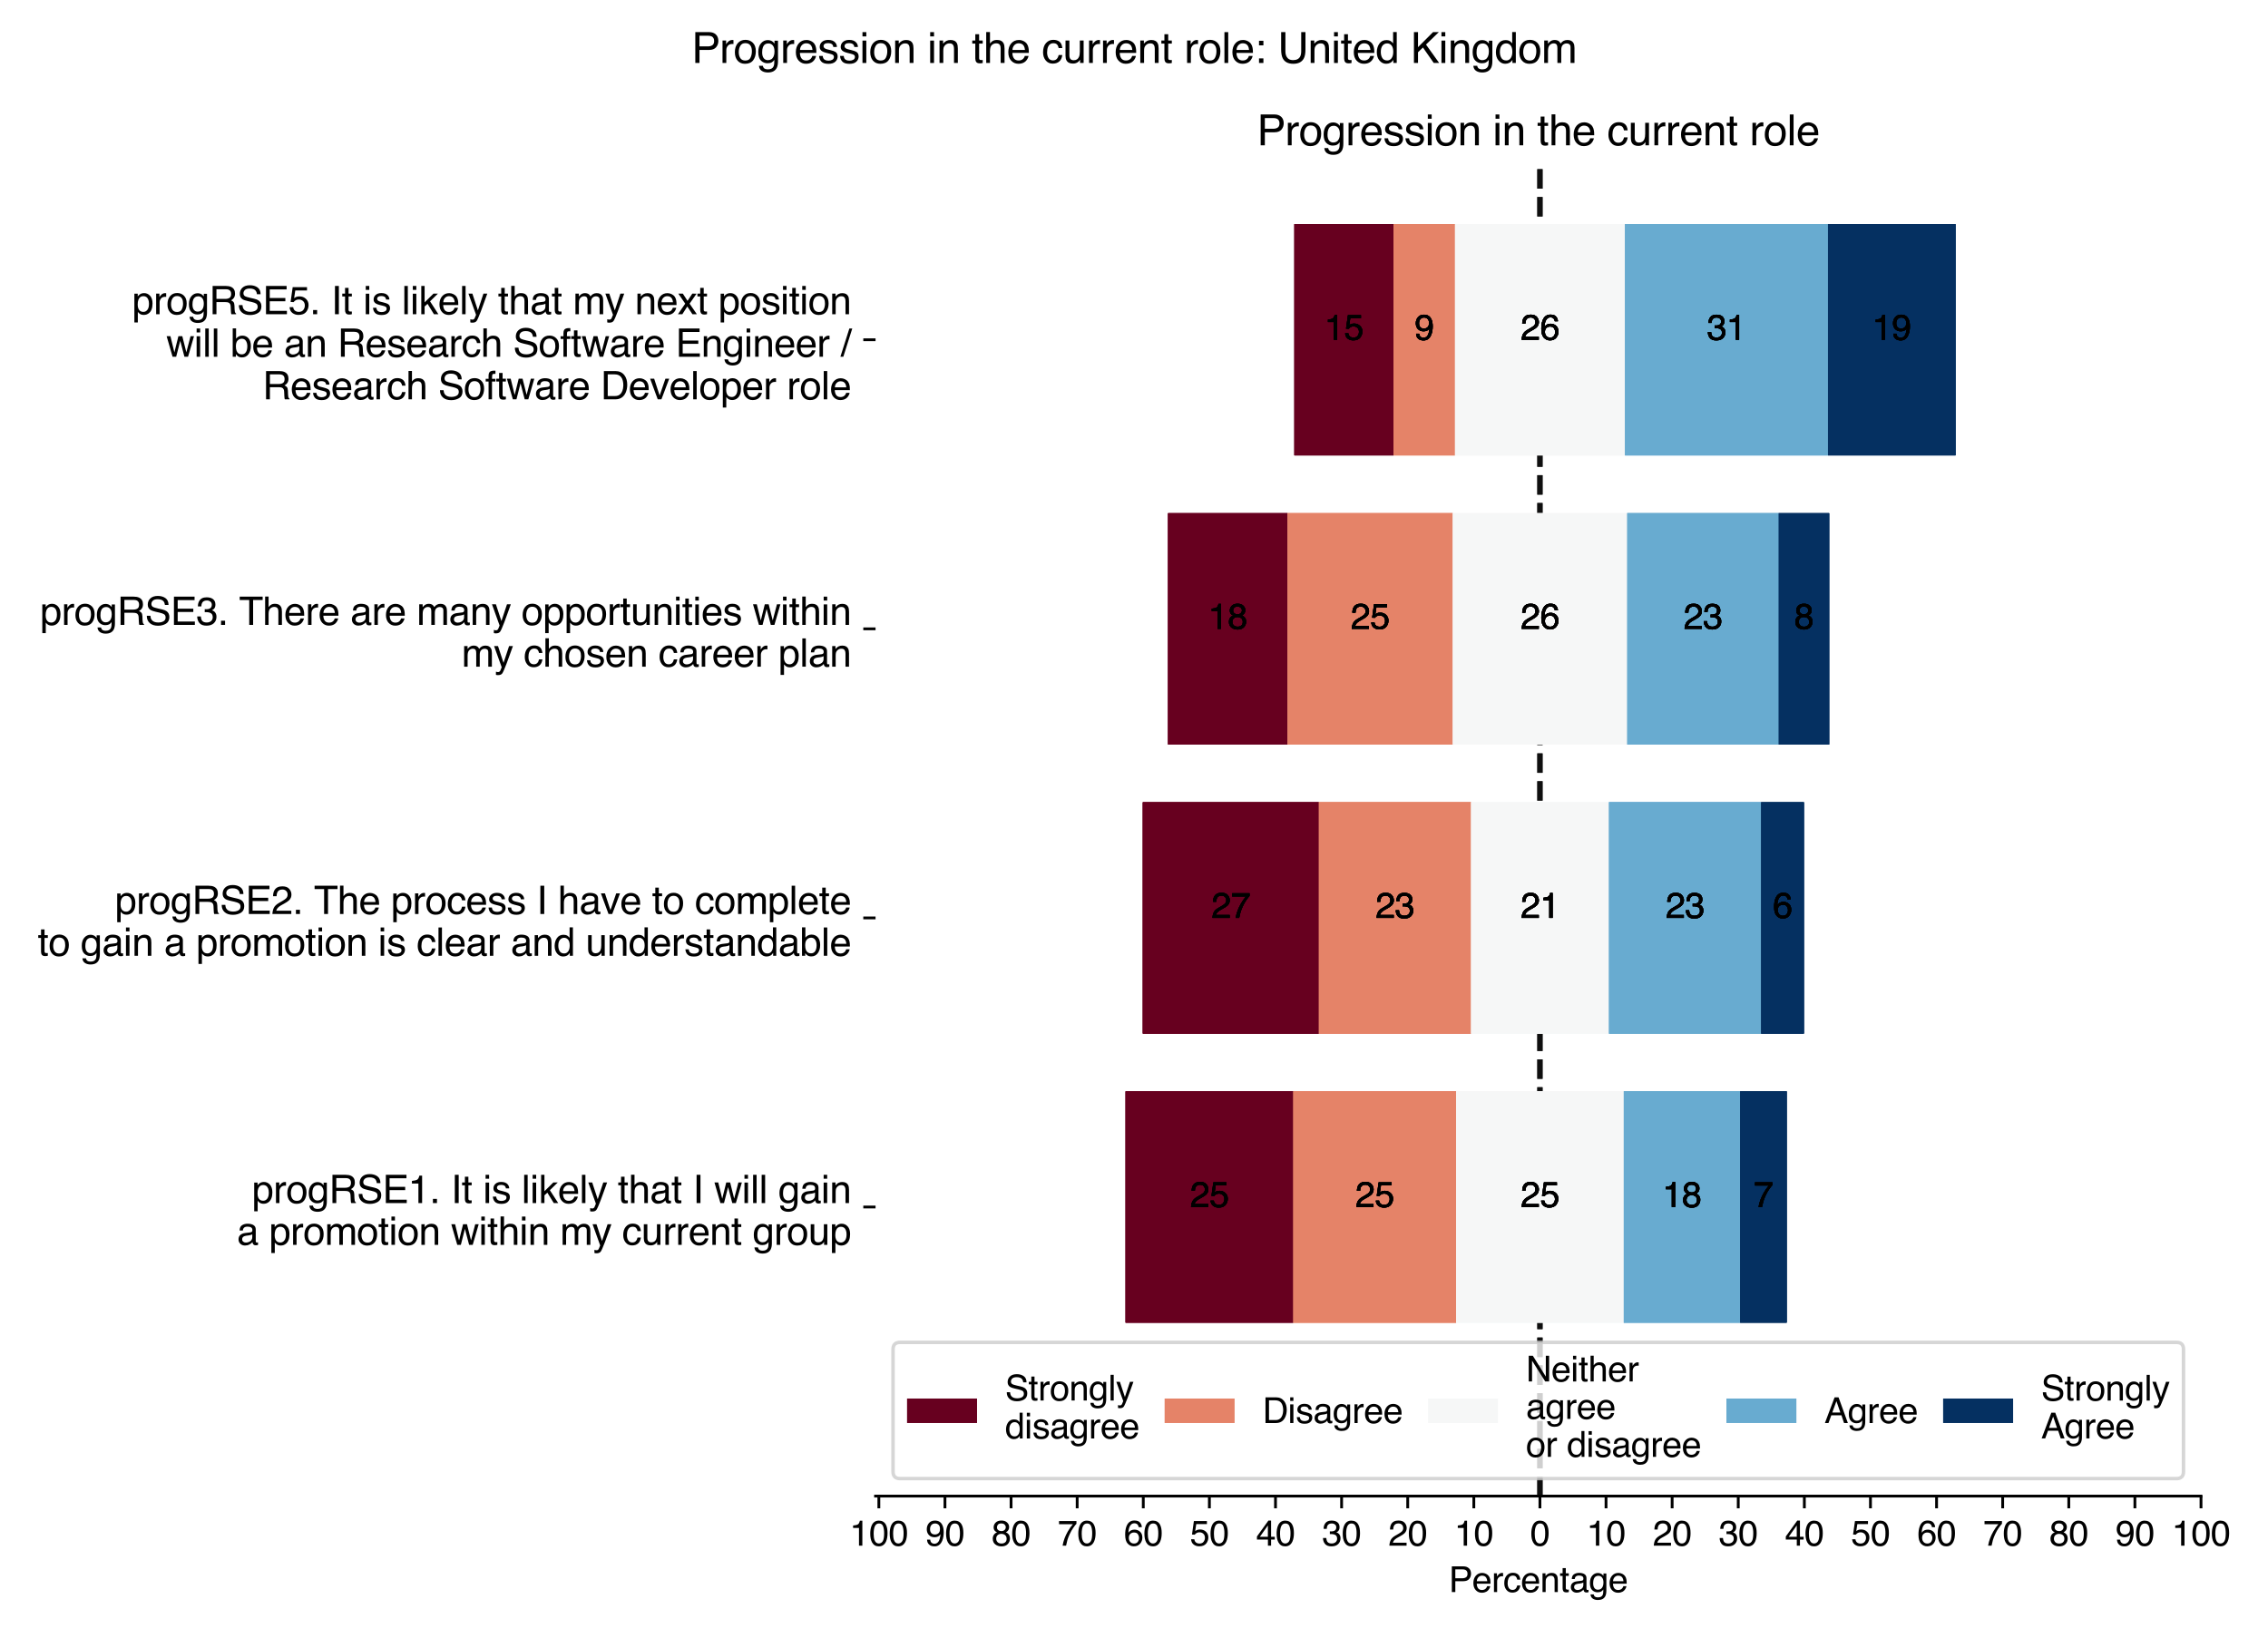 <?xml version="1.0" encoding="utf-8" standalone="no"?>
<!DOCTYPE svg PUBLIC "-//W3C//DTD SVG 1.1//EN"
  "http://www.w3.org/Graphics/SVG/1.1/DTD/svg11.dtd">
<svg xmlns:xlink="http://www.w3.org/1999/xlink" width="648pt" height="468pt" viewBox="0 0 648 468" xmlns="http://www.w3.org/2000/svg" version="1.1">
 <defs>
  <style type="text/css">*{stroke-linejoin: round; stroke-linecap: butt}</style>
 </defs>
 <g id="figure_1">
  <g id="patch_1">
   <path d="M 0 468 
L 648 468 
L 648 0 
L 0 0 
z
" style="fill: #ffffff"/>
  </g>
  <g id="axes_1">
   <g id="patch_2">
    <path d="M 250.156 427.556 
L 628.859 427.556 
L 628.859 47.528 
L 250.156 47.528 
z
" style="fill: #ffffff"/>
   </g>
   <g id="line2d_1">
    <path d="M 439.98 427.556 
L 439.98 47.528 
" clip-path="url(#p358f648917)" style="fill: none; stroke-dasharray: 5.55,2.4; stroke-dashoffset: 0; stroke: #000000; stroke-opacity: 0.5; stroke-width: 1.5"/>
   </g>
   <g id="line2d_2">
    <path d="M 439.98 427.556 
L 439.98 47.528 
" clip-path="url(#p358f648917)" style="fill: none; stroke-dasharray: 5.55,2.4; stroke-dashoffset: 0; stroke: #000000; stroke-opacity: 0.5; stroke-width: 1.5"/>
   </g>
   <g id="line2d_3">
    <path d="M 439.98 427.556 
L 439.98 47.528 
" clip-path="url(#p358f648917)" style="fill: none; stroke-dasharray: 5.55,2.4; stroke-dashoffset: 0; stroke: #000000; stroke-opacity: 0.5; stroke-width: 1.5"/>
   </g>
   <g id="line2d_4">
    <path d="M 439.98 427.556 
L 439.98 47.528 
" clip-path="url(#p358f648917)" style="fill: none; stroke-dasharray: 5.55,2.4; stroke-dashoffset: 0; stroke: #000000; stroke-opacity: 0.5; stroke-width: 1.5"/>
   </g>
   <g id="patch_3">
    <path d="M 321.598 377.987 
L 369.482 377.987 
L 369.482 311.895 
L 321.598 311.895 
z
" clip-path="url(#p358f648917)" style="fill: #67001f"/>
   </g>
   <g id="patch_4">
    <path d="M 326.516 295.372 
L 376.793 295.372 
L 376.793 229.28 
L 326.516 229.28 
z
" clip-path="url(#p358f648917)" style="fill: #67001f"/>
   </g>
   <g id="patch_5">
    <path d="M 333.735 212.757 
L 367.838 212.757 
L 367.838 146.665 
L 333.735 146.665 
z
" clip-path="url(#p358f648917)" style="fill: #67001f"/>
   </g>
   <g id="patch_6">
    <path d="M 369.824 130.142 
L 398.156 130.142 
L 398.156 64.05 
L 369.824 64.05 
z
" clip-path="url(#p358f648917)" style="fill: #67001f"/>
   </g>
   <g id="patch_7">
    <path d="M 369.482 377.987 
L 416.037 377.987 
L 416.037 311.895 
L 369.482 311.895 
z
" clip-path="url(#p358f648917)" style="fill: #e58368"/>
   </g>
   <g id="patch_8">
    <path d="M 376.793 295.372 
L 420.276 295.372 
L 420.276 229.28 
L 376.793 229.28 
z
" clip-path="url(#p358f648917)" style="fill: #e58368"/>
   </g>
   <g id="patch_9">
    <path d="M 367.838 212.757 
L 415.058 212.757 
L 415.058 146.665 
L 367.838 146.665 
z
" clip-path="url(#p358f648917)" style="fill: #e58368"/>
   </g>
   <g id="patch_10">
    <path d="M 398.156 130.142 
L 415.695 130.142 
L 415.695 64.05 
L 398.156 64.05 
z
" clip-path="url(#p358f648917)" style="fill: #e58368"/>
   </g>
   <g id="patch_11">
    <path d="M 416.037 377.987 
L 463.922 377.987 
L 463.922 311.895 
L 416.037 311.895 
z
" clip-path="url(#p358f648917)" style="fill: #f6f7f7"/>
   </g>
   <g id="patch_12">
    <path d="M 420.276 295.372 
L 459.683 295.372 
L 459.683 229.28 
L 420.276 229.28 
z
" clip-path="url(#p358f648917)" style="fill: #f6f7f7"/>
   </g>
   <g id="patch_13">
    <path d="M 415.058 212.757 
L 464.901 212.757 
L 464.901 146.665 
L 415.058 146.665 
z
" clip-path="url(#p358f648917)" style="fill: #f6f7f7"/>
   </g>
   <g id="patch_14">
    <path d="M 415.695 130.142 
L 464.264 130.142 
L 464.264 64.05 
L 415.695 64.05 
z
" clip-path="url(#p358f648917)" style="fill: #f6f7f7"/>
   </g>
   <g id="patch_15">
    <path d="M 463.922 377.987 
L 497.175 377.987 
L 497.175 311.895 
L 463.922 311.895 
z
" clip-path="url(#p358f648917)" style="fill: #68abd0"/>
   </g>
   <g id="patch_16">
    <path d="M 459.683 295.372 
L 503.166 295.372 
L 503.166 229.28 
L 459.683 229.28 
z
" clip-path="url(#p358f648917)" style="fill: #68abd0"/>
   </g>
   <g id="patch_17">
    <path d="M 464.901 212.757 
L 508.186 212.757 
L 508.186 146.665 
L 464.901 146.665 
z
" clip-path="url(#p358f648917)" style="fill: #68abd0"/>
   </g>
   <g id="patch_18">
    <path d="M 464.264 130.142 
L 522.277 130.142 
L 522.277 64.05 
L 464.264 64.05 
z
" clip-path="url(#p358f648917)" style="fill: #68abd0"/>
   </g>
   <g id="patch_19">
    <path d="M 497.175 377.987 
L 510.477 377.987 
L 510.477 311.895 
L 497.175 311.895 
z
" clip-path="url(#p358f648917)" style="fill: #053061"/>
   </g>
   <g id="patch_20">
    <path d="M 503.166 295.372 
L 515.395 295.372 
L 515.395 229.28 
L 503.166 229.28 
z
" clip-path="url(#p358f648917)" style="fill: #053061"/>
   </g>
   <g id="patch_21">
    <path d="M 508.186 212.757 
L 522.614 212.757 
L 522.614 146.665 
L 508.186 146.665 
z
" clip-path="url(#p358f648917)" style="fill: #053061"/>
   </g>
   <g id="patch_22">
    <path d="M 522.277 130.142 
L 558.704 130.142 
L 558.704 64.05 
L 522.277 64.05 
z
" clip-path="url(#p358f648917)" style="fill: #053061"/>
   </g>
   <g id="patch_23">
    <path d="M 321.598 377.987 
L 369.482 377.987 
L 369.482 311.895 
L 321.598 311.895 
z
" clip-path="url(#p358f648917)" style="fill: #67001f"/>
   </g>
   <g id="patch_24">
    <path d="M 326.516 295.372 
L 376.793 295.372 
L 376.793 229.28 
L 326.516 229.28 
z
" clip-path="url(#p358f648917)" style="fill: #67001f"/>
   </g>
   <g id="patch_25">
    <path d="M 333.735 212.757 
L 367.838 212.757 
L 367.838 146.665 
L 333.735 146.665 
z
" clip-path="url(#p358f648917)" style="fill: #67001f"/>
   </g>
   <g id="patch_26">
    <path d="M 369.824 130.142 
L 398.156 130.142 
L 398.156 64.05 
L 369.824 64.05 
z
" clip-path="url(#p358f648917)" style="fill: #67001f"/>
   </g>
   <g id="patch_27">
    <path d="M 369.482 377.987 
L 416.037 377.987 
L 416.037 311.895 
L 369.482 311.895 
z
" clip-path="url(#p358f648917)" style="fill: #e58368"/>
   </g>
   <g id="patch_28">
    <path d="M 376.793 295.372 
L 420.276 295.372 
L 420.276 229.28 
L 376.793 229.28 
z
" clip-path="url(#p358f648917)" style="fill: #e58368"/>
   </g>
   <g id="patch_29">
    <path d="M 367.838 212.757 
L 415.058 212.757 
L 415.058 146.665 
L 367.838 146.665 
z
" clip-path="url(#p358f648917)" style="fill: #e58368"/>
   </g>
   <g id="patch_30">
    <path d="M 398.156 130.142 
L 415.695 130.142 
L 415.695 64.05 
L 398.156 64.05 
z
" clip-path="url(#p358f648917)" style="fill: #e58368"/>
   </g>
   <g id="patch_31">
    <path d="M 416.037 377.987 
L 463.922 377.987 
L 463.922 311.895 
L 416.037 311.895 
z
" clip-path="url(#p358f648917)" style="fill: #f6f7f7"/>
   </g>
   <g id="patch_32">
    <path d="M 420.276 295.372 
L 459.683 295.372 
L 459.683 229.28 
L 420.276 229.28 
z
" clip-path="url(#p358f648917)" style="fill: #f6f7f7"/>
   </g>
   <g id="patch_33">
    <path d="M 415.058 212.757 
L 464.901 212.757 
L 464.901 146.665 
L 415.058 146.665 
z
" clip-path="url(#p358f648917)" style="fill: #f6f7f7"/>
   </g>
   <g id="patch_34">
    <path d="M 415.695 130.142 
L 464.264 130.142 
L 464.264 64.05 
L 415.695 64.05 
z
" clip-path="url(#p358f648917)" style="fill: #f6f7f7"/>
   </g>
   <g id="patch_35">
    <path d="M 463.922 377.987 
L 497.175 377.987 
L 497.175 311.895 
L 463.922 311.895 
z
" clip-path="url(#p358f648917)" style="fill: #68abd0"/>
   </g>
   <g id="patch_36">
    <path d="M 459.683 295.372 
L 503.166 295.372 
L 503.166 229.28 
L 459.683 229.28 
z
" clip-path="url(#p358f648917)" style="fill: #68abd0"/>
   </g>
   <g id="patch_37">
    <path d="M 464.901 212.757 
L 508.186 212.757 
L 508.186 146.665 
L 464.901 146.665 
z
" clip-path="url(#p358f648917)" style="fill: #68abd0"/>
   </g>
   <g id="patch_38">
    <path d="M 464.264 130.142 
L 522.277 130.142 
L 522.277 64.05 
L 464.264 64.05 
z
" clip-path="url(#p358f648917)" style="fill: #68abd0"/>
   </g>
   <g id="patch_39">
    <path d="M 497.175 377.987 
L 510.477 377.987 
L 510.477 311.895 
L 497.175 311.895 
z
" clip-path="url(#p358f648917)" style="fill: #053061"/>
   </g>
   <g id="patch_40">
    <path d="M 503.166 295.372 
L 515.395 295.372 
L 515.395 229.28 
L 503.166 229.28 
z
" clip-path="url(#p358f648917)" style="fill: #053061"/>
   </g>
   <g id="patch_41">
    <path d="M 508.186 212.757 
L 522.614 212.757 
L 522.614 146.665 
L 508.186 146.665 
z
" clip-path="url(#p358f648917)" style="fill: #053061"/>
   </g>
   <g id="patch_42">
    <path d="M 522.277 130.142 
L 558.704 130.142 
L 558.704 64.05 
L 522.277 64.05 
z
" clip-path="url(#p358f648917)" style="fill: #053061"/>
   </g>
   <g id="patch_43">
    <path d="M 321.598 377.987 
L 369.482 377.987 
L 369.482 311.895 
L 321.598 311.895 
z
" clip-path="url(#p358f648917)" style="fill: #67001f"/>
   </g>
   <g id="patch_44">
    <path d="M 326.516 295.372 
L 376.793 295.372 
L 376.793 229.28 
L 326.516 229.28 
z
" clip-path="url(#p358f648917)" style="fill: #67001f"/>
   </g>
   <g id="patch_45">
    <path d="M 333.735 212.757 
L 367.838 212.757 
L 367.838 146.665 
L 333.735 146.665 
z
" clip-path="url(#p358f648917)" style="fill: #67001f"/>
   </g>
   <g id="patch_46">
    <path d="M 369.824 130.142 
L 398.156 130.142 
L 398.156 64.05 
L 369.824 64.05 
z
" clip-path="url(#p358f648917)" style="fill: #67001f"/>
   </g>
   <g id="patch_47">
    <path d="M 369.482 377.987 
L 416.037 377.987 
L 416.037 311.895 
L 369.482 311.895 
z
" clip-path="url(#p358f648917)" style="fill: #e58368"/>
   </g>
   <g id="patch_48">
    <path d="M 376.793 295.372 
L 420.276 295.372 
L 420.276 229.28 
L 376.793 229.28 
z
" clip-path="url(#p358f648917)" style="fill: #e58368"/>
   </g>
   <g id="patch_49">
    <path d="M 367.838 212.757 
L 415.058 212.757 
L 415.058 146.665 
L 367.838 146.665 
z
" clip-path="url(#p358f648917)" style="fill: #e58368"/>
   </g>
   <g id="patch_50">
    <path d="M 398.156 130.142 
L 415.695 130.142 
L 415.695 64.05 
L 398.156 64.05 
z
" clip-path="url(#p358f648917)" style="fill: #e58368"/>
   </g>
   <g id="patch_51">
    <path d="M 416.037 377.987 
L 463.922 377.987 
L 463.922 311.895 
L 416.037 311.895 
z
" clip-path="url(#p358f648917)" style="fill: #f6f7f7"/>
   </g>
   <g id="patch_52">
    <path d="M 420.276 295.372 
L 459.683 295.372 
L 459.683 229.28 
L 420.276 229.28 
z
" clip-path="url(#p358f648917)" style="fill: #f6f7f7"/>
   </g>
   <g id="patch_53">
    <path d="M 415.058 212.757 
L 464.901 212.757 
L 464.901 146.665 
L 415.058 146.665 
z
" clip-path="url(#p358f648917)" style="fill: #f6f7f7"/>
   </g>
   <g id="patch_54">
    <path d="M 415.695 130.142 
L 464.264 130.142 
L 464.264 64.05 
L 415.695 64.05 
z
" clip-path="url(#p358f648917)" style="fill: #f6f7f7"/>
   </g>
   <g id="patch_55">
    <path d="M 463.922 377.987 
L 497.175 377.987 
L 497.175 311.895 
L 463.922 311.895 
z
" clip-path="url(#p358f648917)" style="fill: #68abd0"/>
   </g>
   <g id="patch_56">
    <path d="M 459.683 295.372 
L 503.166 295.372 
L 503.166 229.28 
L 459.683 229.28 
z
" clip-path="url(#p358f648917)" style="fill: #68abd0"/>
   </g>
   <g id="patch_57">
    <path d="M 464.901 212.757 
L 508.186 212.757 
L 508.186 146.665 
L 464.901 146.665 
z
" clip-path="url(#p358f648917)" style="fill: #68abd0"/>
   </g>
   <g id="patch_58">
    <path d="M 464.264 130.142 
L 522.277 130.142 
L 522.277 64.05 
L 464.264 64.05 
z
" clip-path="url(#p358f648917)" style="fill: #68abd0"/>
   </g>
   <g id="patch_59">
    <path d="M 497.175 377.987 
L 510.477 377.987 
L 510.477 311.895 
L 497.175 311.895 
z
" clip-path="url(#p358f648917)" style="fill: #053061"/>
   </g>
   <g id="patch_60">
    <path d="M 503.166 295.372 
L 515.395 295.372 
L 515.395 229.28 
L 503.166 229.28 
z
" clip-path="url(#p358f648917)" style="fill: #053061"/>
   </g>
   <g id="patch_61">
    <path d="M 508.186 212.757 
L 522.614 212.757 
L 522.614 146.665 
L 508.186 146.665 
z
" clip-path="url(#p358f648917)" style="fill: #053061"/>
   </g>
   <g id="patch_62">
    <path d="M 522.277 130.142 
L 558.704 130.142 
L 558.704 64.05 
L 522.277 64.05 
z
" clip-path="url(#p358f648917)" style="fill: #053061"/>
   </g>
   <g id="patch_63">
    <path d="M 321.598 377.987 
L 369.482 377.987 
L 369.482 311.895 
L 321.598 311.895 
z
" clip-path="url(#p358f648917)" style="fill: #67001f"/>
   </g>
   <g id="patch_64">
    <path d="M 326.516 295.372 
L 376.793 295.372 
L 376.793 229.28 
L 326.516 229.28 
z
" clip-path="url(#p358f648917)" style="fill: #67001f"/>
   </g>
   <g id="patch_65">
    <path d="M 333.735 212.757 
L 367.838 212.757 
L 367.838 146.665 
L 333.735 146.665 
z
" clip-path="url(#p358f648917)" style="fill: #67001f"/>
   </g>
   <g id="patch_66">
    <path d="M 369.824 130.142 
L 398.156 130.142 
L 398.156 64.05 
L 369.824 64.05 
z
" clip-path="url(#p358f648917)" style="fill: #67001f"/>
   </g>
   <g id="patch_67">
    <path d="M 369.482 377.987 
L 416.037 377.987 
L 416.037 311.895 
L 369.482 311.895 
z
" clip-path="url(#p358f648917)" style="fill: #e58368"/>
   </g>
   <g id="patch_68">
    <path d="M 376.793 295.372 
L 420.276 295.372 
L 420.276 229.28 
L 376.793 229.28 
z
" clip-path="url(#p358f648917)" style="fill: #e58368"/>
   </g>
   <g id="patch_69">
    <path d="M 367.838 212.757 
L 415.058 212.757 
L 415.058 146.665 
L 367.838 146.665 
z
" clip-path="url(#p358f648917)" style="fill: #e58368"/>
   </g>
   <g id="patch_70">
    <path d="M 398.156 130.142 
L 415.695 130.142 
L 415.695 64.05 
L 398.156 64.05 
z
" clip-path="url(#p358f648917)" style="fill: #e58368"/>
   </g>
   <g id="patch_71">
    <path d="M 416.037 377.987 
L 463.922 377.987 
L 463.922 311.895 
L 416.037 311.895 
z
" clip-path="url(#p358f648917)" style="fill: #f6f7f7"/>
   </g>
   <g id="patch_72">
    <path d="M 420.276 295.372 
L 459.683 295.372 
L 459.683 229.28 
L 420.276 229.28 
z
" clip-path="url(#p358f648917)" style="fill: #f6f7f7"/>
   </g>
   <g id="patch_73">
    <path d="M 415.058 212.757 
L 464.901 212.757 
L 464.901 146.665 
L 415.058 146.665 
z
" clip-path="url(#p358f648917)" style="fill: #f6f7f7"/>
   </g>
   <g id="patch_74">
    <path d="M 415.695 130.142 
L 464.264 130.142 
L 464.264 64.05 
L 415.695 64.05 
z
" clip-path="url(#p358f648917)" style="fill: #f6f7f7"/>
   </g>
   <g id="patch_75">
    <path d="M 463.922 377.987 
L 497.175 377.987 
L 497.175 311.895 
L 463.922 311.895 
z
" clip-path="url(#p358f648917)" style="fill: #68abd0"/>
   </g>
   <g id="patch_76">
    <path d="M 459.683 295.372 
L 503.166 295.372 
L 503.166 229.28 
L 459.683 229.28 
z
" clip-path="url(#p358f648917)" style="fill: #68abd0"/>
   </g>
   <g id="patch_77">
    <path d="M 464.901 212.757 
L 508.186 212.757 
L 508.186 146.665 
L 464.901 146.665 
z
" clip-path="url(#p358f648917)" style="fill: #68abd0"/>
   </g>
   <g id="patch_78">
    <path d="M 464.264 130.142 
L 522.277 130.142 
L 522.277 64.05 
L 464.264 64.05 
z
" clip-path="url(#p358f648917)" style="fill: #68abd0"/>
   </g>
   <g id="patch_79">
    <path d="M 497.175 377.987 
L 510.477 377.987 
L 510.477 311.895 
L 497.175 311.895 
z
" clip-path="url(#p358f648917)" style="fill: #053061"/>
   </g>
   <g id="patch_80">
    <path d="M 503.166 295.372 
L 515.395 295.372 
L 515.395 229.28 
L 503.166 229.28 
z
" clip-path="url(#p358f648917)" style="fill: #053061"/>
   </g>
   <g id="patch_81">
    <path d="M 508.186 212.757 
L 522.614 212.757 
L 522.614 146.665 
L 508.186 146.665 
z
" clip-path="url(#p358f648917)" style="fill: #053061"/>
   </g>
   <g id="patch_82">
    <path d="M 522.277 130.142 
L 558.704 130.142 
L 558.704 64.05 
L 522.277 64.05 
z
" clip-path="url(#p358f648917)" style="fill: #053061"/>
   </g>
   <g id="matplotlib.axis_1">
    <g id="xtick_1">
     <g id="line2d_5">
      <defs>
       <path id="m4c99cd72f3" d="M 0 0 
L 0 3.5 
" style="stroke: #000000; stroke-width: 0.8"/>
      </defs>
      <g>
       <use xlink:href="#m4c99cd72f3" x="251.1" y="427.556" style="stroke: #000000; stroke-width: 0.8"/>
      </g>
     </g>
     <g id="text_1">
      <!-- 100 -->
      <g transform="translate(242.759 441.73)scale(0.1 -0.1)">
       <defs>
        <path id="Helvetica-31" d="M 613 3169 
L 613 3600 
Q 1222 3659 1462 3798 
Q 1703 3938 1822 4456 
L 2266 4456 
L 2266 0 
L 1666 0 
L 1666 3169 
L 613 3169 
z
" transform="scale(0.016)"/>
        <path id="Helvetica-30" d="M 1731 4475 
Q 2600 4475 2988 3759 
Q 3288 3206 3288 2244 
Q 3288 1331 3016 734 
Q 2622 -122 1728 -122 
Q 922 -122 528 578 
Q 200 1163 200 2147 
Q 200 2909 397 3456 
Q 766 4475 1731 4475 
z
M 1725 391 
Q 2163 391 2422 778 
Q 2681 1166 2681 2222 
Q 2681 2984 2493 3476 
Q 2306 3969 1766 3969 
Q 1269 3969 1039 3501 
Q 809 3034 809 2125 
Q 809 1441 956 1025 
Q 1181 391 1725 391 
z
" transform="scale(0.016)"/>
       </defs>
       <use xlink:href="#Helvetica-31"/>
       <use xlink:href="#Helvetica-30" x="55.615"/>
       <use xlink:href="#Helvetica-30" x="111.23"/>
      </g>
     </g>
    </g>
    <g id="xtick_2">
     <g id="line2d_6">
      <g>
       <use xlink:href="#m4c99cd72f3" x="269.988" y="427.556" style="stroke: #000000; stroke-width: 0.8"/>
      </g>
     </g>
     <g id="text_2">
      <!-- 90 -->
      <g transform="translate(264.427 441.73)scale(0.1 -0.1)">
       <defs>
        <path id="Helvetica-39" d="M 850 1081 
Q 875 616 1209 438 
Q 1381 344 1597 344 
Q 2000 344 2284 680 
Q 2569 1016 2688 2044 
Q 2500 1747 2223 1626 
Q 1947 1506 1628 1506 
Q 981 1506 604 1909 
Q 228 2313 228 2947 
Q 228 3556 600 4018 
Q 972 4481 1697 4481 
Q 2675 4481 3047 3600 
Q 3253 3116 3253 2388 
Q 3253 1566 3006 931 
Q 2597 -125 1619 -125 
Q 963 -125 622 219 
Q 281 563 281 1081 
L 850 1081 
z
M 1703 2000 
Q 2038 2000 2314 2220 
Q 2591 2441 2591 2991 
Q 2591 3484 2342 3726 
Q 2094 3969 1709 3969 
Q 1297 3969 1055 3692 
Q 813 3416 813 2953 
Q 813 2516 1025 2258 
Q 1238 2000 1703 2000 
z
" transform="scale(0.016)"/>
       </defs>
       <use xlink:href="#Helvetica-39"/>
       <use xlink:href="#Helvetica-30" x="55.615"/>
      </g>
     </g>
    </g>
    <g id="xtick_3">
     <g id="line2d_7">
      <g>
       <use xlink:href="#m4c99cd72f3" x="288.876" y="427.556" style="stroke: #000000; stroke-width: 0.8"/>
      </g>
     </g>
     <g id="text_3">
      <!-- 80 -->
      <g transform="translate(283.315 441.73)scale(0.1 -0.1)">
       <defs>
        <path id="Helvetica-38" d="M 1741 2600 
Q 2113 2600 2322 2808 
Q 2531 3016 2531 3303 
Q 2531 3553 2331 3762 
Q 2131 3972 1722 3972 
Q 1316 3972 1134 3762 
Q 953 3553 953 3272 
Q 953 2956 1187 2778 
Q 1422 2600 1741 2600 
z
M 1775 384 
Q 2166 384 2423 595 
Q 2681 806 2681 1225 
Q 2681 1659 2415 1884 
Q 2150 2109 1734 2109 
Q 1331 2109 1076 1879 
Q 822 1650 822 1244 
Q 822 894 1055 639 
Q 1288 384 1775 384 
z
M 975 2384 
Q 741 2484 609 2619 
Q 363 2869 363 3269 
Q 363 3769 725 4128 
Q 1088 4488 1753 4488 
Q 2397 4488 2762 4148 
Q 3128 3809 3128 3356 
Q 3128 2938 2916 2678 
Q 2797 2531 2547 2391 
Q 2825 2263 2984 2097 
Q 3281 1784 3281 1284 
Q 3281 694 2884 283 
Q 2488 -128 1763 -128 
Q 1109 -128 657 226 
Q 206 581 206 1256 
Q 206 1653 400 1942 
Q 594 2231 975 2384 
z
" transform="scale(0.016)"/>
       </defs>
       <use xlink:href="#Helvetica-38"/>
       <use xlink:href="#Helvetica-30" x="55.615"/>
      </g>
     </g>
    </g>
    <g id="xtick_4">
     <g id="line2d_8">
      <g>
       <use xlink:href="#m4c99cd72f3" x="307.764" y="427.556" style="stroke: #000000; stroke-width: 0.8"/>
      </g>
     </g>
     <g id="text_4">
      <!-- 70 -->
      <g transform="translate(302.203 441.73)scale(0.1 -0.1)">
       <defs>
        <path id="Helvetica-37" d="M 3347 4400 
L 3347 3909 
Q 3131 3700 2773 3181 
Q 2416 2663 2141 2063 
Q 1869 1478 1728 997 
Q 1638 688 1494 0 
L 872 0 
Q 1084 1281 1809 2550 
Q 2238 3294 2709 3834 
L 234 3834 
L 234 4400 
L 3347 4400 
z
" transform="scale(0.016)"/>
       </defs>
       <use xlink:href="#Helvetica-37"/>
       <use xlink:href="#Helvetica-30" x="55.615"/>
      </g>
     </g>
    </g>
    <g id="xtick_5">
     <g id="line2d_9">
      <g>
       <use xlink:href="#m4c99cd72f3" x="326.652" y="427.556" style="stroke: #000000; stroke-width: 0.8"/>
      </g>
     </g>
     <g id="text_5">
      <!-- 60 -->
      <g transform="translate(321.091 441.73)scale(0.1 -0.1)">
       <defs>
        <path id="Helvetica-36" d="M 1872 4494 
Q 2622 4494 2917 4105 
Q 3213 3716 3213 3303 
L 2656 3303 
Q 2606 3569 2497 3719 
Q 2294 4000 1881 4000 
Q 1409 4000 1131 3564 
Q 853 3128 822 2316 
Q 1016 2600 1309 2741 
Q 1578 2866 1909 2866 
Q 2472 2866 2890 2506 
Q 3309 2147 3309 1434 
Q 3309 825 2912 354 
Q 2516 -116 1781 -116 
Q 1153 -116 697 361 
Q 241 838 241 1966 
Q 241 2800 444 3381 
Q 834 4494 1872 4494 
z
M 1831 384 
Q 2275 384 2495 682 
Q 2716 981 2716 1388 
Q 2716 1731 2519 2042 
Q 2322 2353 1803 2353 
Q 1441 2353 1167 2112 
Q 894 1872 894 1388 
Q 894 963 1142 673 
Q 1391 384 1831 384 
z
" transform="scale(0.016)"/>
       </defs>
       <use xlink:href="#Helvetica-36"/>
       <use xlink:href="#Helvetica-30" x="55.615"/>
      </g>
     </g>
    </g>
    <g id="xtick_6">
     <g id="line2d_10">
      <g>
       <use xlink:href="#m4c99cd72f3" x="345.54" y="427.556" style="stroke: #000000; stroke-width: 0.8"/>
      </g>
     </g>
     <g id="text_6">
      <!-- 50 -->
      <g transform="translate(339.979 441.73)scale(0.1 -0.1)">
       <defs>
        <path id="Helvetica-35" d="M 791 1141 
Q 847 659 1238 475 
Q 1438 381 1700 381 
Q 2200 381 2440 700 
Q 2681 1019 2681 1406 
Q 2681 1875 2395 2131 
Q 2109 2388 1709 2388 
Q 1419 2388 1211 2275 
Q 1003 2163 856 1963 
L 369 1991 
L 709 4400 
L 3034 4400 
L 3034 3856 
L 1131 3856 
L 941 2613 
Q 1097 2731 1238 2791 
Q 1488 2894 1816 2894 
Q 2431 2894 2859 2497 
Q 3288 2100 3288 1491 
Q 3288 856 2895 371 
Q 2503 -113 1644 -113 
Q 1097 -113 676 195 
Q 256 503 206 1141 
L 791 1141 
z
" transform="scale(0.016)"/>
       </defs>
       <use xlink:href="#Helvetica-35"/>
       <use xlink:href="#Helvetica-30" x="55.615"/>
      </g>
     </g>
    </g>
    <g id="xtick_7">
     <g id="line2d_11">
      <g>
       <use xlink:href="#m4c99cd72f3" x="364.428" y="427.556" style="stroke: #000000; stroke-width: 0.8"/>
      </g>
     </g>
     <g id="text_7">
      <!-- 40 -->
      <g transform="translate(358.867 441.73)scale(0.1 -0.1)">
       <defs>
        <path id="Helvetica-34" d="M 2116 1584 
L 2116 3613 
L 681 1584 
L 2116 1584 
z
M 2125 0 
L 2125 1094 
L 163 1094 
L 163 1644 
L 2213 4488 
L 2688 4488 
L 2688 1584 
L 3347 1584 
L 3347 1094 
L 2688 1094 
L 2688 0 
L 2125 0 
z
" transform="scale(0.016)"/>
       </defs>
       <use xlink:href="#Helvetica-34"/>
       <use xlink:href="#Helvetica-30" x="55.615"/>
      </g>
     </g>
    </g>
    <g id="xtick_8">
     <g id="line2d_12">
      <g>
       <use xlink:href="#m4c99cd72f3" x="383.316" y="427.556" style="stroke: #000000; stroke-width: 0.8"/>
      </g>
     </g>
     <g id="text_8">
      <!-- 30 -->
      <g transform="translate(377.755 441.73)scale(0.1 -0.1)">
       <defs>
        <path id="Helvetica-33" d="M 1663 -122 
Q 869 -122 511 314 
Q 153 750 153 1375 
L 741 1375 
Q 778 941 903 744 
Q 1122 391 1694 391 
Q 2138 391 2406 628 
Q 2675 866 2675 1241 
Q 2675 1703 2392 1887 
Q 2109 2072 1606 2072 
Q 1550 2072 1492 2070 
Q 1434 2069 1375 2066 
L 1375 2563 
Q 1463 2553 1522 2550 
Q 1581 2547 1650 2547 
Q 1966 2547 2169 2647 
Q 2525 2822 2525 3272 
Q 2525 3606 2287 3787 
Q 2050 3969 1734 3969 
Q 1172 3969 956 3594 
Q 838 3388 822 3006 
L 266 3006 
Q 266 3506 466 3856 
Q 809 4481 1675 4481 
Q 2359 4481 2734 4176 
Q 3109 3872 3109 3294 
Q 3109 2881 2888 2625 
Q 2750 2466 2531 2375 
Q 2884 2278 3082 2001 
Q 3281 1725 3281 1325 
Q 3281 684 2859 281 
Q 2438 -122 1663 -122 
z
" transform="scale(0.016)"/>
       </defs>
       <use xlink:href="#Helvetica-33"/>
       <use xlink:href="#Helvetica-30" x="55.615"/>
      </g>
     </g>
    </g>
    <g id="xtick_9">
     <g id="line2d_13">
      <g>
       <use xlink:href="#m4c99cd72f3" x="402.204" y="427.556" style="stroke: #000000; stroke-width: 0.8"/>
      </g>
     </g>
     <g id="text_9">
      <!-- 20 -->
      <g transform="translate(396.643 441.73)scale(0.1 -0.1)">
       <defs>
        <path id="Helvetica-32" d="M 200 0 
Q 231 578 439 1006 
Q 647 1434 1250 1784 
L 1850 2131 
Q 2253 2366 2416 2531 
Q 2672 2791 2672 3125 
Q 2672 3516 2437 3745 
Q 2203 3975 1813 3975 
Q 1234 3975 1013 3538 
Q 894 3303 881 2888 
L 309 2888 
Q 319 3472 525 3841 
Q 891 4491 1816 4491 
Q 2584 4491 2939 4075 
Q 3294 3659 3294 3150 
Q 3294 2613 2916 2231 
Q 2697 2009 2131 1694 
L 1703 1456 
Q 1397 1288 1222 1134 
Q 909 863 828 531 
L 3272 531 
L 3272 0 
L 200 0 
z
" transform="scale(0.016)"/>
       </defs>
       <use xlink:href="#Helvetica-32"/>
       <use xlink:href="#Helvetica-30" x="55.615"/>
      </g>
     </g>
    </g>
    <g id="xtick_10">
     <g id="line2d_14">
      <g>
       <use xlink:href="#m4c99cd72f3" x="421.092" y="427.556" style="stroke: #000000; stroke-width: 0.8"/>
      </g>
     </g>
     <g id="text_10">
      <!-- 10 -->
      <g transform="translate(415.531 441.73)scale(0.1 -0.1)">
       <use xlink:href="#Helvetica-31"/>
       <use xlink:href="#Helvetica-30" x="55.615"/>
      </g>
     </g>
    </g>
    <g id="xtick_11">
     <g id="line2d_15">
      <g>
       <use xlink:href="#m4c99cd72f3" x="439.98" y="427.556" style="stroke: #000000; stroke-width: 0.8"/>
      </g>
     </g>
     <g id="text_11">
      <!-- 0 -->
      <g transform="translate(437.199 441.73)scale(0.1 -0.1)">
       <use xlink:href="#Helvetica-30"/>
      </g>
     </g>
    </g>
    <g id="xtick_12">
     <g id="line2d_16">
      <g>
       <use xlink:href="#m4c99cd72f3" x="458.867" y="427.556" style="stroke: #000000; stroke-width: 0.8"/>
      </g>
     </g>
     <g id="text_12">
      <!-- 10 -->
      <g transform="translate(453.307 441.73)scale(0.1 -0.1)">
       <use xlink:href="#Helvetica-31"/>
       <use xlink:href="#Helvetica-30" x="55.615"/>
      </g>
     </g>
    </g>
    <g id="xtick_13">
     <g id="line2d_17">
      <g>
       <use xlink:href="#m4c99cd72f3" x="477.755" y="427.556" style="stroke: #000000; stroke-width: 0.8"/>
      </g>
     </g>
     <g id="text_13">
      <!-- 20 -->
      <g transform="translate(472.194 441.73)scale(0.1 -0.1)">
       <use xlink:href="#Helvetica-32"/>
       <use xlink:href="#Helvetica-30" x="55.615"/>
      </g>
     </g>
    </g>
    <g id="xtick_14">
     <g id="line2d_18">
      <g>
       <use xlink:href="#m4c99cd72f3" x="496.643" y="427.556" style="stroke: #000000; stroke-width: 0.8"/>
      </g>
     </g>
     <g id="text_14">
      <!-- 30 -->
      <g transform="translate(491.082 441.73)scale(0.1 -0.1)">
       <use xlink:href="#Helvetica-33"/>
       <use xlink:href="#Helvetica-30" x="55.615"/>
      </g>
     </g>
    </g>
    <g id="xtick_15">
     <g id="line2d_19">
      <g>
       <use xlink:href="#m4c99cd72f3" x="515.531" y="427.556" style="stroke: #000000; stroke-width: 0.8"/>
      </g>
     </g>
     <g id="text_15">
      <!-- 40 -->
      <g transform="translate(509.97 441.73)scale(0.1 -0.1)">
       <use xlink:href="#Helvetica-34"/>
       <use xlink:href="#Helvetica-30" x="55.615"/>
      </g>
     </g>
    </g>
    <g id="xtick_16">
     <g id="line2d_20">
      <g>
       <use xlink:href="#m4c99cd72f3" x="534.419" y="427.556" style="stroke: #000000; stroke-width: 0.8"/>
      </g>
     </g>
     <g id="text_16">
      <!-- 50 -->
      <g transform="translate(528.858 441.73)scale(0.1 -0.1)">
       <use xlink:href="#Helvetica-35"/>
       <use xlink:href="#Helvetica-30" x="55.615"/>
      </g>
     </g>
    </g>
    <g id="xtick_17">
     <g id="line2d_21">
      <g>
       <use xlink:href="#m4c99cd72f3" x="553.307" y="427.556" style="stroke: #000000; stroke-width: 0.8"/>
      </g>
     </g>
     <g id="text_17">
      <!-- 60 -->
      <g transform="translate(547.746 441.73)scale(0.1 -0.1)">
       <use xlink:href="#Helvetica-36"/>
       <use xlink:href="#Helvetica-30" x="55.615"/>
      </g>
     </g>
    </g>
    <g id="xtick_18">
     <g id="line2d_22">
      <g>
       <use xlink:href="#m4c99cd72f3" x="572.195" y="427.556" style="stroke: #000000; stroke-width: 0.8"/>
      </g>
     </g>
     <g id="text_18">
      <!-- 70 -->
      <g transform="translate(566.634 441.73)scale(0.1 -0.1)">
       <use xlink:href="#Helvetica-37"/>
       <use xlink:href="#Helvetica-30" x="55.615"/>
      </g>
     </g>
    </g>
    <g id="xtick_19">
     <g id="line2d_23">
      <g>
       <use xlink:href="#m4c99cd72f3" x="591.083" y="427.556" style="stroke: #000000; stroke-width: 0.8"/>
      </g>
     </g>
     <g id="text_19">
      <!-- 80 -->
      <g transform="translate(585.522 441.73)scale(0.1 -0.1)">
       <use xlink:href="#Helvetica-38"/>
       <use xlink:href="#Helvetica-30" x="55.615"/>
      </g>
     </g>
    </g>
    <g id="xtick_20">
     <g id="line2d_24">
      <g>
       <use xlink:href="#m4c99cd72f3" x="609.971" y="427.556" style="stroke: #000000; stroke-width: 0.8"/>
      </g>
     </g>
     <g id="text_20">
      <!-- 90 -->
      <g transform="translate(604.41 441.73)scale(0.1 -0.1)">
       <use xlink:href="#Helvetica-39"/>
       <use xlink:href="#Helvetica-30" x="55.615"/>
      </g>
     </g>
    </g>
    <g id="xtick_21">
     <g id="line2d_25">
      <g>
       <use xlink:href="#m4c99cd72f3" x="628.859" y="427.556" style="stroke: #000000; stroke-width: 0.8"/>
      </g>
     </g>
     <g id="text_21">
      <!-- 100 -->
      <g transform="translate(620.517 441.73)scale(0.1 -0.1)">
       <use xlink:href="#Helvetica-31"/>
       <use xlink:href="#Helvetica-30" x="55.615"/>
       <use xlink:href="#Helvetica-30" x="111.23"/>
      </g>
     </g>
    </g>
    <g id="text_22">
     <!-- Percentage -->
     <g transform="translate(413.935 454.988)scale(0.1 -0.1)">
      <defs>
       <path id="Helvetica-50" d="M 547 4591 
L 2613 4591 
Q 3225 4591 3600 4245 
Q 3975 3900 3975 3275 
Q 3975 2738 3640 2339 
Q 3306 1941 2613 1941 
L 1169 1941 
L 1169 0 
L 547 0 
L 547 4591 
z
M 3347 3272 
Q 3347 3778 2972 3959 
Q 2766 4056 2406 4056 
L 1169 4056 
L 1169 2466 
L 2406 2466 
Q 2825 2466 3086 2644 
Q 3347 2822 3347 3272 
z
" transform="scale(0.016)"/>
       <path id="Helvetica-65" d="M 1806 3422 
Q 2163 3422 2497 3255 
Q 2831 3088 3006 2822 
Q 3175 2569 3231 2231 
Q 3281 2000 3281 1494 
L 828 1494 
Q 844 984 1069 676 
Q 1294 369 1766 369 
Q 2206 369 2469 659 
Q 2619 828 2681 1050 
L 3234 1050 
Q 3213 866 3089 639 
Q 2966 413 2813 269 
Q 2556 19 2178 -69 
Q 1975 -119 1719 -119 
Q 1094 -119 659 336 
Q 225 791 225 1609 
Q 225 2416 662 2919 
Q 1100 3422 1806 3422 
z
M 2703 1941 
Q 2669 2306 2544 2525 
Q 2313 2931 1772 2931 
Q 1384 2931 1121 2651 
Q 859 2372 844 1941 
L 2703 1941 
z
M 1753 3428 
L 1753 3428 
z
" transform="scale(0.016)"/>
       <path id="Helvetica-72" d="M 428 3347 
L 963 3347 
L 963 2769 
Q 1028 2938 1284 3180 
Q 1541 3422 1875 3422 
Q 1891 3422 1928 3419 
Q 1966 3416 2056 3406 
L 2056 2813 
Q 2006 2822 1964 2825 
Q 1922 2828 1872 2828 
Q 1447 2828 1219 2554 
Q 991 2281 991 1925 
L 991 0 
L 428 0 
L 428 3347 
z
" transform="scale(0.016)"/>
       <path id="Helvetica-63" d="M 1703 3444 
Q 2269 3444 2623 3169 
Q 2978 2894 3050 2222 
L 2503 2222 
Q 2453 2531 2275 2736 
Q 2097 2941 1703 2941 
Q 1166 2941 934 2416 
Q 784 2075 784 1575 
Q 784 1072 996 728 
Q 1209 384 1666 384 
Q 2016 384 2220 598 
Q 2425 813 2503 1184 
L 3050 1184 
Q 2956 519 2581 211 
Q 2206 -97 1622 -97 
Q 966 -97 575 383 
Q 184 863 184 1581 
Q 184 2463 612 2953 
Q 1041 3444 1703 3444 
z
M 1616 3428 
L 1616 3428 
z
" transform="scale(0.016)"/>
       <path id="Helvetica-6e" d="M 413 3347 
L 947 3347 
L 947 2872 
Q 1184 3166 1450 3294 
Q 1716 3422 2041 3422 
Q 2753 3422 3003 2925 
Q 3141 2653 3141 2147 
L 3141 0 
L 2569 0 
L 2569 2109 
Q 2569 2416 2478 2603 
Q 2328 2916 1934 2916 
Q 1734 2916 1606 2875 
Q 1375 2806 1200 2600 
Q 1059 2434 1017 2257 
Q 975 2081 975 1753 
L 975 0 
L 413 0 
L 413 3347 
z
M 1734 3428 
L 1734 3428 
z
" transform="scale(0.016)"/>
       <path id="Helvetica-74" d="M 525 4281 
L 1094 4281 
L 1094 3347 
L 1628 3347 
L 1628 2888 
L 1094 2888 
L 1094 703 
Q 1094 528 1213 469 
Q 1278 434 1431 434 
Q 1472 434 1519 436 
Q 1566 438 1628 444 
L 1628 0 
Q 1531 -28 1426 -40 
Q 1322 -53 1200 -53 
Q 806 -53 665 148 
Q 525 350 525 672 
L 525 2888 
L 72 2888 
L 72 3347 
L 525 3347 
L 525 4281 
z
" transform="scale(0.016)"/>
       <path id="Helvetica-61" d="M 844 891 
Q 844 647 1022 506 
Q 1200 366 1444 366 
Q 1741 366 2019 503 
Q 2488 731 2488 1250 
L 2488 1703 
Q 2384 1638 2221 1594 
Q 2059 1550 1903 1531 
L 1563 1488 
Q 1256 1447 1103 1359 
Q 844 1213 844 891 
z
M 2206 2028 
Q 2400 2053 2466 2191 
Q 2503 2266 2503 2406 
Q 2503 2694 2298 2823 
Q 2094 2953 1713 2953 
Q 1272 2953 1088 2716 
Q 984 2584 953 2325 
L 428 2325 
Q 444 2944 830 3186 
Q 1216 3428 1725 3428 
Q 2316 3428 2684 3203 
Q 3050 2978 3050 2503 
L 3050 575 
Q 3050 488 3086 434 
Q 3122 381 3238 381 
Q 3275 381 3322 386 
Q 3369 391 3422 400 
L 3422 -16 
Q 3291 -53 3222 -62 
Q 3153 -72 3034 -72 
Q 2744 -72 2613 134 
Q 2544 244 2516 444 
Q 2344 219 2022 53 
Q 1700 -113 1313 -113 
Q 847 -113 551 170 
Q 256 453 256 878 
Q 256 1344 547 1600 
Q 838 1856 1309 1916 
L 2206 2028 
z
M 1741 3428 
L 1741 3428 
z
" transform="scale(0.016)"/>
       <path id="Helvetica-67" d="M 1594 3406 
Q 1988 3406 2281 3213 
Q 2441 3103 2606 2894 
L 2606 3316 
L 3125 3316 
L 3125 272 
Q 3125 -366 2938 -734 
Q 2588 -1416 1616 -1416 
Q 1075 -1416 706 -1173 
Q 338 -931 294 -416 
L 866 -416 
Q 906 -641 1028 -763 
Q 1219 -950 1628 -950 
Q 2275 -950 2475 -494 
Q 2594 -225 2584 466 
Q 2416 209 2178 84 
Q 1941 -41 1550 -41 
Q 1006 -41 598 345 
Q 191 731 191 1622 
Q 191 2463 602 2934 
Q 1013 3406 1594 3406 
z
M 2606 1688 
Q 2606 2309 2350 2609 
Q 2094 2909 1697 2909 
Q 1103 2909 884 2353 
Q 769 2056 769 1575 
Q 769 1009 998 714 
Q 1228 419 1616 419 
Q 2222 419 2469 966 
Q 2606 1275 2606 1688 
z
M 1659 3428 
L 1659 3428 
z
" transform="scale(0.016)"/>
      </defs>
      <use xlink:href="#Helvetica-50"/>
      <use xlink:href="#Helvetica-65" x="66.699"/>
      <use xlink:href="#Helvetica-72" x="122.314"/>
      <use xlink:href="#Helvetica-63" x="155.615"/>
      <use xlink:href="#Helvetica-65" x="205.615"/>
      <use xlink:href="#Helvetica-6e" x="261.23"/>
      <use xlink:href="#Helvetica-74" x="316.846"/>
      <use xlink:href="#Helvetica-61" x="344.629"/>
      <use xlink:href="#Helvetica-67" x="400.244"/>
      <use xlink:href="#Helvetica-65" x="455.859"/>
     </g>
    </g>
   </g>
   <g id="matplotlib.axis_2">
    <g id="ytick_1">
     <g id="line2d_26">
      <defs>
       <path id="m8e343aef83" d="M 0 0 
L -3.5 0 
" style="stroke: #000000; stroke-width: 0.8"/>
      </defs>
      <g>
       <use xlink:href="#m8e343aef83" x="250.156" y="344.941" style="stroke: #000000; stroke-width: 0.8"/>
      </g>
     </g>
     <g id="text_23">
      <!-- progRSE1. It is likely that I will gain -->
      <g transform="translate(71.981 343.819)scale(0.11 -0.11)">
       <defs>
        <path id="Helvetica-70" d="M 1825 378 
Q 2219 378 2480 708 
Q 2741 1038 2741 1694 
Q 2741 2094 2625 2381 
Q 2406 2934 1825 2934 
Q 1241 2934 1025 2350 
Q 909 2038 909 1556 
Q 909 1169 1025 897 
Q 1244 378 1825 378 
z
M 369 3331 
L 916 3331 
L 916 2888 
Q 1084 3116 1284 3241 
Q 1569 3428 1953 3428 
Q 2522 3428 2919 2992 
Q 3316 2556 3316 1747 
Q 3316 653 2744 184 
Q 2381 -113 1900 -113 
Q 1522 -113 1266 53 
Q 1116 147 931 375 
L 931 -1334 
L 369 -1334 
L 369 3331 
z
" transform="scale(0.016)"/>
        <path id="Helvetica-6f" d="M 1741 363 
Q 2300 363 2508 786 
Q 2716 1209 2716 1728 
Q 2716 2197 2566 2491 
Q 2328 2953 1747 2953 
Q 1231 2953 997 2559 
Q 763 2166 763 1609 
Q 763 1075 997 719 
Q 1231 363 1741 363 
z
M 1763 3444 
Q 2409 3444 2856 3012 
Q 3303 2581 3303 1744 
Q 3303 934 2909 406 
Q 2516 -122 1688 -122 
Q 997 -122 590 345 
Q 184 813 184 1600 
Q 184 2444 612 2944 
Q 1041 3444 1763 3444 
z
M 1744 3428 
L 1744 3428 
z
" transform="scale(0.016)"/>
        <path id="Helvetica-52" d="M 2622 2488 
Q 3059 2488 3314 2663 
Q 3569 2838 3569 3294 
Q 3569 3784 3213 3963 
Q 3022 4056 2703 4056 
L 1184 4056 
L 1184 2488 
L 2622 2488 
z
M 563 4591 
L 2688 4591 
Q 3213 4591 3553 4438 
Q 4200 4144 4200 3353 
Q 4200 2941 4029 2678 
Q 3859 2416 3553 2256 
Q 3822 2147 3958 1969 
Q 4094 1791 4109 1391 
L 4131 775 
Q 4141 513 4175 384 
Q 4231 166 4375 103 
L 4375 0 
L 3613 0 
Q 3581 59 3562 153 
Q 3544 247 3531 516 
L 3494 1281 
Q 3472 1731 3159 1884 
Q 2981 1969 2600 1969 
L 1184 1969 
L 1184 0 
L 563 0 
L 563 4591 
z
" transform="scale(0.016)"/>
        <path id="Helvetica-53" d="M 894 1481 
Q 916 1091 1078 847 
Q 1388 391 2169 391 
Q 2519 391 2806 491 
Q 3363 684 3363 1184 
Q 3363 1559 3128 1719 
Q 2891 1875 2384 1991 
L 1763 2131 
Q 1153 2269 900 2434 
Q 463 2722 463 3294 
Q 463 3913 891 4309 
Q 1319 4706 2103 4706 
Q 2825 4706 3329 4357 
Q 3834 4009 3834 3244 
L 3250 3244 
Q 3203 3613 3050 3809 
Q 2766 4169 2084 4169 
Q 1534 4169 1293 3937 
Q 1053 3706 1053 3400 
Q 1053 3063 1334 2906 
Q 1519 2806 2169 2656 
L 2813 2509 
Q 3278 2403 3531 2219 
Q 3969 1897 3969 1284 
Q 3969 522 3414 194 
Q 2859 -134 2125 -134 
Q 1269 -134 784 303 
Q 300 738 309 1481 
L 894 1481 
z
M 2150 4716 
L 2150 4716 
z
" transform="scale(0.016)"/>
        <path id="Helvetica-45" d="M 547 4591 
L 3894 4591 
L 3894 4028 
L 1153 4028 
L 1153 2634 
L 3688 2634 
L 3688 2103 
L 1153 2103 
L 1153 547 
L 3941 547 
L 3941 0 
L 547 0 
L 547 4591 
z
M 2244 4591 
L 2244 4591 
z
" transform="scale(0.016)"/>
        <path id="Helvetica-2e" d="M 547 681 
L 1200 681 
L 1200 0 
L 547 0 
L 547 681 
z
" transform="scale(0.016)"/>
        <path id="Helvetica-20" transform="scale(0.016)"/>
        <path id="Helvetica-49" d="M 628 4591 
L 1256 4591 
L 1256 0 
L 628 0 
L 628 4591 
z
" transform="scale(0.016)"/>
        <path id="Helvetica-69" d="M 413 3331 
L 984 3331 
L 984 0 
L 413 0 
L 413 3331 
z
M 413 4591 
L 984 4591 
L 984 3953 
L 413 3953 
L 413 4591 
z
" transform="scale(0.016)"/>
        <path id="Helvetica-73" d="M 747 1050 
Q 772 769 888 619 
Q 1100 347 1625 347 
Q 1938 347 2175 483 
Q 2413 619 2413 903 
Q 2413 1119 2222 1231 
Q 2100 1300 1741 1391 
L 1294 1503 
Q 866 1609 663 1741 
Q 300 1969 300 2372 
Q 300 2847 642 3140 
Q 984 3434 1563 3434 
Q 2319 3434 2653 2991 
Q 2863 2709 2856 2384 
L 2325 2384 
Q 2309 2575 2191 2731 
Q 1997 2953 1519 2953 
Q 1200 2953 1036 2831 
Q 872 2709 872 2509 
Q 872 2291 1088 2159 
Q 1213 2081 1456 2022 
L 1828 1931 
Q 2434 1784 2641 1647 
Q 2969 1431 2969 969 
Q 2969 522 2630 197 
Q 2291 -128 1597 -128 
Q 850 -128 539 211 
Q 228 550 206 1050 
L 747 1050 
z
M 1578 3428 
L 1578 3428 
z
" transform="scale(0.016)"/>
        <path id="Helvetica-6c" d="M 428 4591 
L 991 4591 
L 991 0 
L 428 0 
L 428 4591 
z
" transform="scale(0.016)"/>
        <path id="Helvetica-6b" d="M 400 4591 
L 941 4591 
L 941 1925 
L 2384 3347 
L 3103 3347 
L 1822 2094 
L 3175 0 
L 2456 0 
L 1413 1688 
L 941 1256 
L 941 0 
L 400 0 
L 400 4591 
z
" transform="scale(0.016)"/>
        <path id="Helvetica-79" d="M 2503 3347 
L 3125 3347 
Q 3006 3025 2597 1878 
Q 2291 1016 2084 472 
Q 1597 -809 1397 -1090 
Q 1197 -1372 709 -1372 
Q 591 -1372 527 -1362 
Q 463 -1353 369 -1328 
L 369 -816 
Q 516 -856 581 -865 
Q 647 -875 697 -875 
Q 853 -875 926 -823 
Q 1000 -772 1050 -697 
Q 1066 -672 1162 -440 
Q 1259 -209 1303 -97 
L 66 3347 
L 703 3347 
L 1600 622 
L 2503 3347 
z
M 1597 3428 
L 1597 3428 
z
" transform="scale(0.016)"/>
        <path id="Helvetica-68" d="M 413 4606 
L 975 4606 
L 975 2894 
Q 1175 3147 1334 3250 
Q 1606 3428 2013 3428 
Q 2741 3428 3000 2919 
Q 3141 2641 3141 2147 
L 3141 0 
L 2563 0 
L 2563 2109 
Q 2563 2478 2469 2650 
Q 2316 2925 1894 2925 
Q 1544 2925 1259 2684 
Q 975 2444 975 1775 
L 975 0 
L 413 0 
L 413 4606 
z
" transform="scale(0.016)"/>
        <path id="Helvetica-77" d="M 672 3347 
L 1316 709 
L 1969 3347 
L 2600 3347 
L 3256 725 
L 3941 3347 
L 4503 3347 
L 3531 0 
L 2947 0 
L 2266 2591 
L 1606 0 
L 1022 0 
L 56 3347 
L 672 3347 
z
" transform="scale(0.016)"/>
       </defs>
       <use xlink:href="#Helvetica-70"/>
       <use xlink:href="#Helvetica-72" x="55.615"/>
       <use xlink:href="#Helvetica-6f" x="88.916"/>
       <use xlink:href="#Helvetica-67" x="144.531"/>
       <use xlink:href="#Helvetica-52" x="200.146"/>
       <use xlink:href="#Helvetica-53" x="272.363"/>
       <use xlink:href="#Helvetica-45" x="339.062"/>
       <use xlink:href="#Helvetica-31" x="405.762"/>
       <use xlink:href="#Helvetica-2e" x="461.377"/>
       <use xlink:href="#Helvetica-20" x="489.16"/>
       <use xlink:href="#Helvetica-49" x="516.943"/>
       <use xlink:href="#Helvetica-74" x="544.727"/>
       <use xlink:href="#Helvetica-20" x="572.51"/>
       <use xlink:href="#Helvetica-69" x="600.293"/>
       <use xlink:href="#Helvetica-73" x="622.51"/>
       <use xlink:href="#Helvetica-20" x="672.51"/>
       <use xlink:href="#Helvetica-6c" x="700.293"/>
       <use xlink:href="#Helvetica-69" x="722.51"/>
       <use xlink:href="#Helvetica-6b" x="744.727"/>
       <use xlink:href="#Helvetica-65" x="794.727"/>
       <use xlink:href="#Helvetica-6c" x="850.342"/>
       <use xlink:href="#Helvetica-79" x="872.559"/>
       <use xlink:href="#Helvetica-20" x="922.559"/>
       <use xlink:href="#Helvetica-74" x="950.342"/>
       <use xlink:href="#Helvetica-68" x="978.125"/>
       <use xlink:href="#Helvetica-61" x="1033.74"/>
       <use xlink:href="#Helvetica-74" x="1089.355"/>
       <use xlink:href="#Helvetica-20" x="1117.139"/>
       <use xlink:href="#Helvetica-49" x="1144.922"/>
       <use xlink:href="#Helvetica-20" x="1172.705"/>
       <use xlink:href="#Helvetica-77" x="1200.488"/>
       <use xlink:href="#Helvetica-69" x="1272.705"/>
       <use xlink:href="#Helvetica-6c" x="1294.922"/>
       <use xlink:href="#Helvetica-6c" x="1317.139"/>
       <use xlink:href="#Helvetica-20" x="1339.355"/>
       <use xlink:href="#Helvetica-67" x="1367.139"/>
       <use xlink:href="#Helvetica-61" x="1422.754"/>
       <use xlink:href="#Helvetica-69" x="1478.369"/>
       <use xlink:href="#Helvetica-6e" x="1500.586"/>
      </g>
      <!-- a promotion within my current group -->
      <g transform="translate(67.701 355.753)scale(0.11 -0.11)">
       <defs>
        <path id="Helvetica-6d" d="M 413 3347 
L 969 3347 
L 969 2872 
Q 1169 3119 1331 3231 
Q 1609 3422 1963 3422 
Q 2363 3422 2606 3225 
Q 2744 3113 2856 2894 
Q 3044 3163 3297 3292 
Q 3550 3422 3866 3422 
Q 4541 3422 4784 2934 
Q 4916 2672 4916 2228 
L 4916 0 
L 4331 0 
L 4331 2325 
Q 4331 2659 4164 2784 
Q 3997 2909 3756 2909 
Q 3425 2909 3186 2687 
Q 2947 2466 2947 1947 
L 2947 0 
L 2375 0 
L 2375 2184 
Q 2375 2525 2294 2681 
Q 2166 2916 1816 2916 
Q 1497 2916 1236 2669 
Q 975 2422 975 1775 
L 975 0 
L 413 0 
L 413 3347 
z
" transform="scale(0.016)"/>
        <path id="Helvetica-75" d="M 975 3347 
L 975 1125 
Q 975 869 1056 706 
Q 1206 406 1616 406 
Q 2203 406 2416 931 
Q 2531 1213 2531 1703 
L 2531 3347 
L 3094 3347 
L 3094 0 
L 2563 0 
L 2569 494 
Q 2459 303 2297 172 
Q 1975 -91 1516 -91 
Q 800 -91 541 388 
Q 400 644 400 1072 
L 400 3347 
L 975 3347 
z
M 1747 3428 
L 1747 3428 
z
" transform="scale(0.016)"/>
       </defs>
       <use xlink:href="#Helvetica-61"/>
       <use xlink:href="#Helvetica-20" x="55.615"/>
       <use xlink:href="#Helvetica-70" x="83.398"/>
       <use xlink:href="#Helvetica-72" x="139.014"/>
       <use xlink:href="#Helvetica-6f" x="172.314"/>
       <use xlink:href="#Helvetica-6d" x="227.93"/>
       <use xlink:href="#Helvetica-6f" x="311.23"/>
       <use xlink:href="#Helvetica-74" x="366.846"/>
       <use xlink:href="#Helvetica-69" x="394.629"/>
       <use xlink:href="#Helvetica-6f" x="416.846"/>
       <use xlink:href="#Helvetica-6e" x="472.461"/>
       <use xlink:href="#Helvetica-20" x="528.076"/>
       <use xlink:href="#Helvetica-77" x="555.859"/>
       <use xlink:href="#Helvetica-69" x="628.076"/>
       <use xlink:href="#Helvetica-74" x="650.293"/>
       <use xlink:href="#Helvetica-68" x="678.076"/>
       <use xlink:href="#Helvetica-69" x="733.691"/>
       <use xlink:href="#Helvetica-6e" x="755.908"/>
       <use xlink:href="#Helvetica-20" x="811.523"/>
       <use xlink:href="#Helvetica-6d" x="839.307"/>
       <use xlink:href="#Helvetica-79" x="922.607"/>
       <use xlink:href="#Helvetica-20" x="972.607"/>
       <use xlink:href="#Helvetica-63" x="1000.391"/>
       <use xlink:href="#Helvetica-75" x="1050.391"/>
       <use xlink:href="#Helvetica-72" x="1106.006"/>
       <use xlink:href="#Helvetica-72" x="1139.307"/>
       <use xlink:href="#Helvetica-65" x="1172.607"/>
       <use xlink:href="#Helvetica-6e" x="1228.223"/>
       <use xlink:href="#Helvetica-74" x="1283.838"/>
       <use xlink:href="#Helvetica-20" x="1311.621"/>
       <use xlink:href="#Helvetica-67" x="1339.404"/>
       <use xlink:href="#Helvetica-72" x="1395.02"/>
       <use xlink:href="#Helvetica-6f" x="1428.32"/>
       <use xlink:href="#Helvetica-75" x="1483.936"/>
       <use xlink:href="#Helvetica-70" x="1539.551"/>
      </g>
     </g>
    </g>
    <g id="ytick_2">
     <g id="line2d_27">
      <g>
       <use xlink:href="#m8e343aef83" x="250.156" y="262.326" style="stroke: #000000; stroke-width: 0.8"/>
      </g>
     </g>
     <g id="text_24">
      <!-- progRSE2. The process I have to complete -->
      <g transform="translate(32.838 261.204)scale(0.11 -0.11)">
       <defs>
        <path id="Helvetica-54" d="M 3828 4591 
L 3828 4044 
L 2281 4044 
L 2281 0 
L 1650 0 
L 1650 4044 
L 103 4044 
L 103 4591 
L 3828 4591 
z
" transform="scale(0.016)"/>
        <path id="Helvetica-76" d="M 688 3347 
L 1581 622 
L 2516 3347 
L 3131 3347 
L 1869 0 
L 1269 0 
L 34 3347 
L 688 3347 
z
" transform="scale(0.016)"/>
       </defs>
       <use xlink:href="#Helvetica-70"/>
       <use xlink:href="#Helvetica-72" x="55.615"/>
       <use xlink:href="#Helvetica-6f" x="88.916"/>
       <use xlink:href="#Helvetica-67" x="144.531"/>
       <use xlink:href="#Helvetica-52" x="200.146"/>
       <use xlink:href="#Helvetica-53" x="272.363"/>
       <use xlink:href="#Helvetica-45" x="339.062"/>
       <use xlink:href="#Helvetica-32" x="405.762"/>
       <use xlink:href="#Helvetica-2e" x="461.377"/>
       <use xlink:href="#Helvetica-20" x="489.16"/>
       <use xlink:href="#Helvetica-54" x="516.943"/>
       <use xlink:href="#Helvetica-68" x="578.027"/>
       <use xlink:href="#Helvetica-65" x="633.643"/>
       <use xlink:href="#Helvetica-20" x="689.258"/>
       <use xlink:href="#Helvetica-70" x="717.041"/>
       <use xlink:href="#Helvetica-72" x="772.656"/>
       <use xlink:href="#Helvetica-6f" x="805.957"/>
       <use xlink:href="#Helvetica-63" x="861.572"/>
       <use xlink:href="#Helvetica-65" x="911.572"/>
       <use xlink:href="#Helvetica-73" x="967.188"/>
       <use xlink:href="#Helvetica-73" x="1017.188"/>
       <use xlink:href="#Helvetica-20" x="1067.188"/>
       <use xlink:href="#Helvetica-49" x="1094.971"/>
       <use xlink:href="#Helvetica-20" x="1122.754"/>
       <use xlink:href="#Helvetica-68" x="1150.537"/>
       <use xlink:href="#Helvetica-61" x="1206.152"/>
       <use xlink:href="#Helvetica-76" x="1261.768"/>
       <use xlink:href="#Helvetica-65" x="1311.768"/>
       <use xlink:href="#Helvetica-20" x="1367.383"/>
       <use xlink:href="#Helvetica-74" x="1395.166"/>
       <use xlink:href="#Helvetica-6f" x="1422.949"/>
       <use xlink:href="#Helvetica-20" x="1478.564"/>
       <use xlink:href="#Helvetica-63" x="1506.348"/>
       <use xlink:href="#Helvetica-6f" x="1556.348"/>
       <use xlink:href="#Helvetica-6d" x="1611.963"/>
       <use xlink:href="#Helvetica-70" x="1695.264"/>
       <use xlink:href="#Helvetica-6c" x="1750.879"/>
       <use xlink:href="#Helvetica-65" x="1773.096"/>
       <use xlink:href="#Helvetica-74" x="1828.711"/>
       <use xlink:href="#Helvetica-65" x="1856.494"/>
      </g>
      <!-- to gain a promotion is clear and understandable -->
      <g transform="translate(10.8 273.138)scale(0.11 -0.11)">
       <defs>
        <path id="Helvetica-64" d="M 769 1634 
Q 769 1097 997 734 
Q 1225 372 1728 372 
Q 2119 372 2370 708 
Q 2622 1044 2622 1672 
Q 2622 2306 2362 2611 
Q 2103 2916 1722 2916 
Q 1297 2916 1033 2591 
Q 769 2266 769 1634 
z
M 1616 3406 
Q 2000 3406 2259 3244 
Q 2409 3150 2600 2916 
L 2600 4606 
L 3141 4606 
L 3141 0 
L 2634 0 
L 2634 466 
Q 2438 156 2169 18 
Q 1900 -119 1553 -119 
Q 994 -119 584 351 
Q 175 822 175 1603 
Q 175 2334 548 2870 
Q 922 3406 1616 3406 
z
" transform="scale(0.016)"/>
        <path id="Helvetica-62" d="M 369 4606 
L 916 4606 
L 916 2941 
Q 1100 3181 1356 3307 
Q 1613 3434 1913 3434 
Q 2538 3434 2927 3004 
Q 3316 2575 3316 1738 
Q 3316 944 2931 419 
Q 2547 -106 1866 -106 
Q 1484 -106 1222 78 
Q 1066 188 888 428 
L 888 0 
L 369 0 
L 369 4606 
z
M 1831 391 
Q 2288 391 2514 753 
Q 2741 1116 2741 1709 
Q 2741 2238 2514 2584 
Q 2288 2931 1847 2931 
Q 1463 2931 1173 2647 
Q 884 2363 884 1709 
Q 884 1238 1003 944 
Q 1225 391 1831 391 
z
" transform="scale(0.016)"/>
       </defs>
       <use xlink:href="#Helvetica-74"/>
       <use xlink:href="#Helvetica-6f" x="27.783"/>
       <use xlink:href="#Helvetica-20" x="83.398"/>
       <use xlink:href="#Helvetica-67" x="111.182"/>
       <use xlink:href="#Helvetica-61" x="166.797"/>
       <use xlink:href="#Helvetica-69" x="222.412"/>
       <use xlink:href="#Helvetica-6e" x="244.629"/>
       <use xlink:href="#Helvetica-20" x="300.244"/>
       <use xlink:href="#Helvetica-61" x="328.027"/>
       <use xlink:href="#Helvetica-20" x="383.643"/>
       <use xlink:href="#Helvetica-70" x="411.426"/>
       <use xlink:href="#Helvetica-72" x="467.041"/>
       <use xlink:href="#Helvetica-6f" x="500.342"/>
       <use xlink:href="#Helvetica-6d" x="555.957"/>
       <use xlink:href="#Helvetica-6f" x="639.258"/>
       <use xlink:href="#Helvetica-74" x="694.873"/>
       <use xlink:href="#Helvetica-69" x="722.656"/>
       <use xlink:href="#Helvetica-6f" x="744.873"/>
       <use xlink:href="#Helvetica-6e" x="800.488"/>
       <use xlink:href="#Helvetica-20" x="856.104"/>
       <use xlink:href="#Helvetica-69" x="883.887"/>
       <use xlink:href="#Helvetica-73" x="906.104"/>
       <use xlink:href="#Helvetica-20" x="956.104"/>
       <use xlink:href="#Helvetica-63" x="983.887"/>
       <use xlink:href="#Helvetica-6c" x="1033.887"/>
       <use xlink:href="#Helvetica-65" x="1056.104"/>
       <use xlink:href="#Helvetica-61" x="1111.719"/>
       <use xlink:href="#Helvetica-72" x="1167.334"/>
       <use xlink:href="#Helvetica-20" x="1200.635"/>
       <use xlink:href="#Helvetica-61" x="1228.418"/>
       <use xlink:href="#Helvetica-6e" x="1284.033"/>
       <use xlink:href="#Helvetica-64" x="1339.648"/>
       <use xlink:href="#Helvetica-20" x="1395.264"/>
       <use xlink:href="#Helvetica-75" x="1423.047"/>
       <use xlink:href="#Helvetica-6e" x="1478.662"/>
       <use xlink:href="#Helvetica-64" x="1534.277"/>
       <use xlink:href="#Helvetica-65" x="1589.893"/>
       <use xlink:href="#Helvetica-72" x="1645.508"/>
       <use xlink:href="#Helvetica-73" x="1678.809"/>
       <use xlink:href="#Helvetica-74" x="1728.809"/>
       <use xlink:href="#Helvetica-61" x="1756.592"/>
       <use xlink:href="#Helvetica-6e" x="1812.207"/>
       <use xlink:href="#Helvetica-64" x="1867.822"/>
       <use xlink:href="#Helvetica-61" x="1923.438"/>
       <use xlink:href="#Helvetica-62" x="1979.053"/>
       <use xlink:href="#Helvetica-6c" x="2034.668"/>
       <use xlink:href="#Helvetica-65" x="2056.885"/>
      </g>
     </g>
    </g>
    <g id="ytick_3">
     <g id="line2d_28">
      <g>
       <use xlink:href="#m8e343aef83" x="250.156" y="179.711" style="stroke: #000000; stroke-width: 0.8"/>
      </g>
     </g>
     <g id="text_25">
      <!-- progRSE3. There are many opportunities within -->
      <g transform="translate(11.441 178.589)scale(0.11 -0.11)">
       <use xlink:href="#Helvetica-70"/>
       <use xlink:href="#Helvetica-72" x="55.615"/>
       <use xlink:href="#Helvetica-6f" x="88.916"/>
       <use xlink:href="#Helvetica-67" x="144.531"/>
       <use xlink:href="#Helvetica-52" x="200.146"/>
       <use xlink:href="#Helvetica-53" x="272.363"/>
       <use xlink:href="#Helvetica-45" x="339.062"/>
       <use xlink:href="#Helvetica-33" x="405.762"/>
       <use xlink:href="#Helvetica-2e" x="461.377"/>
       <use xlink:href="#Helvetica-20" x="489.16"/>
       <use xlink:href="#Helvetica-54" x="516.943"/>
       <use xlink:href="#Helvetica-68" x="578.027"/>
       <use xlink:href="#Helvetica-65" x="633.643"/>
       <use xlink:href="#Helvetica-72" x="689.258"/>
       <use xlink:href="#Helvetica-65" x="722.559"/>
       <use xlink:href="#Helvetica-20" x="778.174"/>
       <use xlink:href="#Helvetica-61" x="805.957"/>
       <use xlink:href="#Helvetica-72" x="861.572"/>
       <use xlink:href="#Helvetica-65" x="894.873"/>
       <use xlink:href="#Helvetica-20" x="950.488"/>
       <use xlink:href="#Helvetica-6d" x="978.271"/>
       <use xlink:href="#Helvetica-61" x="1061.572"/>
       <use xlink:href="#Helvetica-6e" x="1117.188"/>
       <use xlink:href="#Helvetica-79" x="1172.803"/>
       <use xlink:href="#Helvetica-20" x="1222.803"/>
       <use xlink:href="#Helvetica-6f" x="1250.586"/>
       <use xlink:href="#Helvetica-70" x="1306.201"/>
       <use xlink:href="#Helvetica-70" x="1361.816"/>
       <use xlink:href="#Helvetica-6f" x="1417.432"/>
       <use xlink:href="#Helvetica-72" x="1473.047"/>
       <use xlink:href="#Helvetica-74" x="1506.348"/>
       <use xlink:href="#Helvetica-75" x="1534.131"/>
       <use xlink:href="#Helvetica-6e" x="1589.746"/>
       <use xlink:href="#Helvetica-69" x="1645.361"/>
       <use xlink:href="#Helvetica-74" x="1667.578"/>
       <use xlink:href="#Helvetica-69" x="1695.361"/>
       <use xlink:href="#Helvetica-65" x="1717.578"/>
       <use xlink:href="#Helvetica-73" x="1773.193"/>
       <use xlink:href="#Helvetica-20" x="1823.193"/>
       <use xlink:href="#Helvetica-77" x="1850.977"/>
       <use xlink:href="#Helvetica-69" x="1923.193"/>
       <use xlink:href="#Helvetica-74" x="1945.41"/>
       <use xlink:href="#Helvetica-68" x="1973.193"/>
       <use xlink:href="#Helvetica-69" x="2028.809"/>
       <use xlink:href="#Helvetica-6e" x="2051.025"/>
      </g>
      <!-- my chosen career plan -->
      <g transform="translate(131.886 190.523)scale(0.11 -0.11)">
       <use xlink:href="#Helvetica-6d"/>
       <use xlink:href="#Helvetica-79" x="83.301"/>
       <use xlink:href="#Helvetica-20" x="133.301"/>
       <use xlink:href="#Helvetica-63" x="161.084"/>
       <use xlink:href="#Helvetica-68" x="211.084"/>
       <use xlink:href="#Helvetica-6f" x="266.699"/>
       <use xlink:href="#Helvetica-73" x="322.314"/>
       <use xlink:href="#Helvetica-65" x="372.314"/>
       <use xlink:href="#Helvetica-6e" x="427.93"/>
       <use xlink:href="#Helvetica-20" x="483.545"/>
       <use xlink:href="#Helvetica-63" x="511.328"/>
       <use xlink:href="#Helvetica-61" x="561.328"/>
       <use xlink:href="#Helvetica-72" x="616.943"/>
       <use xlink:href="#Helvetica-65" x="650.244"/>
       <use xlink:href="#Helvetica-65" x="705.859"/>
       <use xlink:href="#Helvetica-72" x="761.475"/>
       <use xlink:href="#Helvetica-20" x="794.775"/>
       <use xlink:href="#Helvetica-70" x="822.559"/>
       <use xlink:href="#Helvetica-6c" x="878.174"/>
       <use xlink:href="#Helvetica-61" x="900.391"/>
       <use xlink:href="#Helvetica-6e" x="956.006"/>
      </g>
     </g>
    </g>
    <g id="ytick_4">
     <g id="line2d_29">
      <g>
       <use xlink:href="#m8e343aef83" x="250.156" y="97.096" style="stroke: #000000; stroke-width: 0.8"/>
      </g>
     </g>
     <g id="text_26">
      <!-- progRSE5. It is likely that my next position -->
      <g transform="translate(37.743 89.799)scale(0.11 -0.11)">
       <defs>
        <path id="Helvetica-78" d="M 94 3347 
L 822 3347 
L 1591 2169 
L 2369 3347 
L 3053 3331 
L 1925 1716 
L 3103 0 
L 2384 0 
L 1553 1256 
L 747 0 
L 34 0 
L 1213 1716 
L 94 3347 
z
" transform="scale(0.016)"/>
       </defs>
       <use xlink:href="#Helvetica-70"/>
       <use xlink:href="#Helvetica-72" x="55.615"/>
       <use xlink:href="#Helvetica-6f" x="88.916"/>
       <use xlink:href="#Helvetica-67" x="144.531"/>
       <use xlink:href="#Helvetica-52" x="200.146"/>
       <use xlink:href="#Helvetica-53" x="272.363"/>
       <use xlink:href="#Helvetica-45" x="339.062"/>
       <use xlink:href="#Helvetica-35" x="405.762"/>
       <use xlink:href="#Helvetica-2e" x="461.377"/>
       <use xlink:href="#Helvetica-20" x="489.16"/>
       <use xlink:href="#Helvetica-49" x="516.943"/>
       <use xlink:href="#Helvetica-74" x="544.727"/>
       <use xlink:href="#Helvetica-20" x="572.51"/>
       <use xlink:href="#Helvetica-69" x="600.293"/>
       <use xlink:href="#Helvetica-73" x="622.51"/>
       <use xlink:href="#Helvetica-20" x="672.51"/>
       <use xlink:href="#Helvetica-6c" x="700.293"/>
       <use xlink:href="#Helvetica-69" x="722.51"/>
       <use xlink:href="#Helvetica-6b" x="744.727"/>
       <use xlink:href="#Helvetica-65" x="794.727"/>
       <use xlink:href="#Helvetica-6c" x="850.342"/>
       <use xlink:href="#Helvetica-79" x="872.559"/>
       <use xlink:href="#Helvetica-20" x="922.559"/>
       <use xlink:href="#Helvetica-74" x="950.342"/>
       <use xlink:href="#Helvetica-68" x="978.125"/>
       <use xlink:href="#Helvetica-61" x="1033.74"/>
       <use xlink:href="#Helvetica-74" x="1089.355"/>
       <use xlink:href="#Helvetica-20" x="1117.139"/>
       <use xlink:href="#Helvetica-6d" x="1144.922"/>
       <use xlink:href="#Helvetica-79" x="1228.223"/>
       <use xlink:href="#Helvetica-20" x="1278.223"/>
       <use xlink:href="#Helvetica-6e" x="1306.006"/>
       <use xlink:href="#Helvetica-65" x="1361.621"/>
       <use xlink:href="#Helvetica-78" x="1417.236"/>
       <use xlink:href="#Helvetica-74" x="1467.236"/>
       <use xlink:href="#Helvetica-20" x="1495.02"/>
       <use xlink:href="#Helvetica-70" x="1522.803"/>
       <use xlink:href="#Helvetica-6f" x="1578.418"/>
       <use xlink:href="#Helvetica-73" x="1634.033"/>
       <use xlink:href="#Helvetica-69" x="1684.033"/>
       <use xlink:href="#Helvetica-74" x="1706.25"/>
       <use xlink:href="#Helvetica-69" x="1734.033"/>
       <use xlink:href="#Helvetica-6f" x="1756.25"/>
       <use xlink:href="#Helvetica-6e" x="1811.865"/>
      </g>
      <!-- will be an Research Software Engineer / -->
      <g transform="translate(47.509 101.96)scale(0.11 -0.11)">
       <defs>
        <path id="Helvetica-66" d="M 553 3856 
Q 566 4206 675 4369 
Q 872 4656 1434 4656 
Q 1488 4656 1544 4653 
Q 1600 4650 1672 4644 
L 1672 4131 
Q 1584 4138 1545 4139 
Q 1506 4141 1472 4141 
Q 1216 4141 1166 4008 
Q 1116 3875 1116 3331 
L 1672 3331 
L 1672 2888 
L 1109 2888 
L 1109 0 
L 553 0 
L 553 2888 
L 88 2888 
L 88 3331 
L 553 3331 
L 553 3856 
z
" transform="scale(0.016)"/>
        <path id="Helvetica-2f" d="M 1456 4591 
L 1931 4591 
L 475 0 
L 0 0 
L 1456 4591 
z
" transform="scale(0.016)"/>
       </defs>
       <use xlink:href="#Helvetica-77"/>
       <use xlink:href="#Helvetica-69" x="72.217"/>
       <use xlink:href="#Helvetica-6c" x="94.434"/>
       <use xlink:href="#Helvetica-6c" x="116.65"/>
       <use xlink:href="#Helvetica-20" x="138.867"/>
       <use xlink:href="#Helvetica-62" x="166.65"/>
       <use xlink:href="#Helvetica-65" x="222.266"/>
       <use xlink:href="#Helvetica-20" x="277.881"/>
       <use xlink:href="#Helvetica-61" x="305.664"/>
       <use xlink:href="#Helvetica-6e" x="361.279"/>
       <use xlink:href="#Helvetica-20" x="416.895"/>
       <use xlink:href="#Helvetica-52" x="444.678"/>
       <use xlink:href="#Helvetica-65" x="516.895"/>
       <use xlink:href="#Helvetica-73" x="572.51"/>
       <use xlink:href="#Helvetica-65" x="622.51"/>
       <use xlink:href="#Helvetica-61" x="678.125"/>
       <use xlink:href="#Helvetica-72" x="733.74"/>
       <use xlink:href="#Helvetica-63" x="767.041"/>
       <use xlink:href="#Helvetica-68" x="817.041"/>
       <use xlink:href="#Helvetica-20" x="872.656"/>
       <use xlink:href="#Helvetica-53" x="900.439"/>
       <use xlink:href="#Helvetica-6f" x="967.139"/>
       <use xlink:href="#Helvetica-66" x="1022.754"/>
       <use xlink:href="#Helvetica-74" x="1050.537"/>
       <use xlink:href="#Helvetica-77" x="1078.32"/>
       <use xlink:href="#Helvetica-61" x="1150.537"/>
       <use xlink:href="#Helvetica-72" x="1206.152"/>
       <use xlink:href="#Helvetica-65" x="1239.453"/>
       <use xlink:href="#Helvetica-20" x="1295.068"/>
       <use xlink:href="#Helvetica-45" x="1322.852"/>
       <use xlink:href="#Helvetica-6e" x="1389.551"/>
       <use xlink:href="#Helvetica-67" x="1445.166"/>
       <use xlink:href="#Helvetica-69" x="1500.781"/>
       <use xlink:href="#Helvetica-6e" x="1522.998"/>
       <use xlink:href="#Helvetica-65" x="1578.613"/>
       <use xlink:href="#Helvetica-65" x="1634.229"/>
       <use xlink:href="#Helvetica-72" x="1689.844"/>
       <use xlink:href="#Helvetica-20" x="1723.145"/>
       <use xlink:href="#Helvetica-2f" x="1750.928"/>
      </g>
      <!-- Research Software Developer role -->
      <g transform="translate(75.03 114.12)scale(0.11 -0.11)">
       <defs>
        <path id="Helvetica-44" d="M 2250 531 
Q 2566 531 2769 597 
Q 3131 719 3363 1066 
Q 3547 1344 3628 1778 
Q 3675 2038 3675 2259 
Q 3675 3113 3336 3584 
Q 2997 4056 2244 4056 
L 1141 4056 
L 1141 531 
L 2250 531 
z
M 516 4591 
L 2375 4591 
Q 3322 4591 3844 3919 
Q 4309 3313 4309 2366 
Q 4309 1634 4034 1044 
Q 3550 0 2369 0 
L 516 0 
L 516 4591 
z
" transform="scale(0.016)"/>
       </defs>
       <use xlink:href="#Helvetica-52"/>
       <use xlink:href="#Helvetica-65" x="72.217"/>
       <use xlink:href="#Helvetica-73" x="127.832"/>
       <use xlink:href="#Helvetica-65" x="177.832"/>
       <use xlink:href="#Helvetica-61" x="233.447"/>
       <use xlink:href="#Helvetica-72" x="289.062"/>
       <use xlink:href="#Helvetica-63" x="322.363"/>
       <use xlink:href="#Helvetica-68" x="372.363"/>
       <use xlink:href="#Helvetica-20" x="427.979"/>
       <use xlink:href="#Helvetica-53" x="455.762"/>
       <use xlink:href="#Helvetica-6f" x="522.461"/>
       <use xlink:href="#Helvetica-66" x="578.076"/>
       <use xlink:href="#Helvetica-74" x="605.859"/>
       <use xlink:href="#Helvetica-77" x="633.643"/>
       <use xlink:href="#Helvetica-61" x="705.859"/>
       <use xlink:href="#Helvetica-72" x="761.475"/>
       <use xlink:href="#Helvetica-65" x="794.775"/>
       <use xlink:href="#Helvetica-20" x="850.391"/>
       <use xlink:href="#Helvetica-44" x="878.174"/>
       <use xlink:href="#Helvetica-65" x="950.391"/>
       <use xlink:href="#Helvetica-76" x="1006.006"/>
       <use xlink:href="#Helvetica-65" x="1056.006"/>
       <use xlink:href="#Helvetica-6c" x="1111.621"/>
       <use xlink:href="#Helvetica-6f" x="1133.838"/>
       <use xlink:href="#Helvetica-70" x="1189.453"/>
       <use xlink:href="#Helvetica-65" x="1245.068"/>
       <use xlink:href="#Helvetica-72" x="1300.684"/>
       <use xlink:href="#Helvetica-20" x="1333.984"/>
       <use xlink:href="#Helvetica-72" x="1361.768"/>
       <use xlink:href="#Helvetica-6f" x="1395.068"/>
       <use xlink:href="#Helvetica-6c" x="1450.684"/>
       <use xlink:href="#Helvetica-65" x="1472.9"/>
      </g>
     </g>
    </g>
   </g>
   <g id="patch_83">
    <path d="M 250.156 427.556 
L 628.859 427.556 
" style="fill: none; stroke: #000000; stroke-width: 0.8; stroke-linejoin: miter; stroke-linecap: square"/>
   </g>
   <g id="text_27">
    <!-- 25 -->
    <g transform="translate(339.979 344.941)scale(0.1 -0.1)">
     <use xlink:href="#Helvetica-32"/>
     <use xlink:href="#Helvetica-35" x="55.615"/>
    </g>
   </g>
   <g id="text_28">
    <!-- 27 -->
    <g transform="translate(346.094 262.326)scale(0.1 -0.1)">
     <use xlink:href="#Helvetica-32"/>
     <use xlink:href="#Helvetica-37" x="55.615"/>
    </g>
   </g>
   <g id="text_29">
    <!-- 18 -->
    <g transform="translate(345.226 179.711)scale(0.1 -0.1)">
     <use xlink:href="#Helvetica-31"/>
     <use xlink:href="#Helvetica-38" x="55.615"/>
    </g>
   </g>
   <g id="text_30">
    <!-- 15 -->
    <g transform="translate(378.429 97.096)scale(0.1 -0.1)">
     <use xlink:href="#Helvetica-31"/>
     <use xlink:href="#Helvetica-35" x="55.615"/>
    </g>
   </g>
   <g id="text_31">
    <!-- 25 -->
    <g transform="translate(387.199 344.941)scale(0.1 -0.1)">
     <use xlink:href="#Helvetica-32"/>
     <use xlink:href="#Helvetica-35" x="55.615"/>
    </g>
   </g>
   <g id="text_32">
    <!-- 23 -->
    <g transform="translate(392.974 262.326)scale(0.1 -0.1)">
     <use xlink:href="#Helvetica-32"/>
     <use xlink:href="#Helvetica-33" x="55.615"/>
    </g>
   </g>
   <g id="text_33">
    <!-- 25 -->
    <g transform="translate(385.887 179.711)scale(0.1 -0.1)">
     <use xlink:href="#Helvetica-32"/>
     <use xlink:href="#Helvetica-35" x="55.615"/>
    </g>
   </g>
   <g id="text_34">
    <!-- 9 -->
    <g transform="translate(404.145 97.096)scale(0.1 -0.1)">
     <use xlink:href="#Helvetica-39"/>
    </g>
   </g>
   <g id="text_35">
    <!-- 25 -->
    <g transform="translate(434.419 344.941)scale(0.1 -0.1)">
     <use xlink:href="#Helvetica-32"/>
     <use xlink:href="#Helvetica-35" x="55.615"/>
    </g>
   </g>
   <g id="text_36">
    <!-- 21 -->
    <g transform="translate(434.419 262.326)scale(0.1 -0.1)">
     <use xlink:href="#Helvetica-32"/>
     <use xlink:href="#Helvetica-31" x="55.615"/>
    </g>
   </g>
   <g id="text_37">
    <!-- 26 -->
    <g transform="translate(434.419 179.711)scale(0.1 -0.1)">
     <use xlink:href="#Helvetica-32"/>
     <use xlink:href="#Helvetica-36" x="55.615"/>
    </g>
   </g>
   <g id="text_38">
    <!-- 26 -->
    <g transform="translate(434.419 97.096)scale(0.1 -0.1)">
     <use xlink:href="#Helvetica-32"/>
     <use xlink:href="#Helvetica-36" x="55.615"/>
    </g>
   </g>
   <g id="text_39">
    <!-- 18 -->
    <g transform="translate(474.988 344.941)scale(0.1 -0.1)">
     <use xlink:href="#Helvetica-31"/>
     <use xlink:href="#Helvetica-38" x="55.615"/>
    </g>
   </g>
   <g id="text_40">
    <!-- 23 -->
    <g transform="translate(475.863 262.326)scale(0.1 -0.1)">
     <use xlink:href="#Helvetica-32"/>
     <use xlink:href="#Helvetica-33" x="55.615"/>
    </g>
   </g>
   <g id="text_41">
    <!-- 23 -->
    <g transform="translate(480.983 179.711)scale(0.1 -0.1)">
     <use xlink:href="#Helvetica-32"/>
     <use xlink:href="#Helvetica-33" x="55.615"/>
    </g>
   </g>
   <g id="text_42">
    <!-- 31 -->
    <g transform="translate(487.709 97.096)scale(0.1 -0.1)">
     <use xlink:href="#Helvetica-33"/>
     <use xlink:href="#Helvetica-31" x="55.615"/>
    </g>
   </g>
   <g id="text_43">
    <!-- 7 -->
    <g transform="translate(501.046 344.941)scale(0.1 -0.1)">
     <use xlink:href="#Helvetica-37"/>
    </g>
   </g>
   <g id="text_44">
    <!-- 6 -->
    <g transform="translate(506.5 262.326)scale(0.1 -0.1)">
     <use xlink:href="#Helvetica-36"/>
    </g>
   </g>
   <g id="text_45">
    <!-- 8 -->
    <g transform="translate(512.62 179.711)scale(0.1 -0.1)">
     <use xlink:href="#Helvetica-38"/>
    </g>
   </g>
   <g id="text_46">
    <!-- 19 -->
    <g transform="translate(534.929 97.096)scale(0.1 -0.1)">
     <use xlink:href="#Helvetica-31"/>
     <use xlink:href="#Helvetica-39" x="55.615"/>
    </g>
   </g>
   <g id="text_47">
    <!-- 25 -->
    <g transform="translate(339.979 344.941)scale(0.1 -0.1)">
     <use xlink:href="#Helvetica-32"/>
     <use xlink:href="#Helvetica-35" x="55.615"/>
    </g>
   </g>
   <g id="text_48">
    <!-- 27 -->
    <g transform="translate(346.094 262.326)scale(0.1 -0.1)">
     <use xlink:href="#Helvetica-32"/>
     <use xlink:href="#Helvetica-37" x="55.615"/>
    </g>
   </g>
   <g id="text_49">
    <!-- 18 -->
    <g transform="translate(345.226 179.711)scale(0.1 -0.1)">
     <use xlink:href="#Helvetica-31"/>
     <use xlink:href="#Helvetica-38" x="55.615"/>
    </g>
   </g>
   <g id="text_50">
    <!-- 15 -->
    <g transform="translate(378.429 97.096)scale(0.1 -0.1)">
     <use xlink:href="#Helvetica-31"/>
     <use xlink:href="#Helvetica-35" x="55.615"/>
    </g>
   </g>
   <g id="text_51">
    <!-- 25 -->
    <g transform="translate(387.199 344.941)scale(0.1 -0.1)">
     <use xlink:href="#Helvetica-32"/>
     <use xlink:href="#Helvetica-35" x="55.615"/>
    </g>
   </g>
   <g id="text_52">
    <!-- 23 -->
    <g transform="translate(392.974 262.326)scale(0.1 -0.1)">
     <use xlink:href="#Helvetica-32"/>
     <use xlink:href="#Helvetica-33" x="55.615"/>
    </g>
   </g>
   <g id="text_53">
    <!-- 25 -->
    <g transform="translate(385.887 179.711)scale(0.1 -0.1)">
     <use xlink:href="#Helvetica-32"/>
     <use xlink:href="#Helvetica-35" x="55.615"/>
    </g>
   </g>
   <g id="text_54">
    <!-- 9 -->
    <g transform="translate(404.145 97.096)scale(0.1 -0.1)">
     <use xlink:href="#Helvetica-39"/>
    </g>
   </g>
   <g id="text_55">
    <!-- 25 -->
    <g transform="translate(434.419 344.941)scale(0.1 -0.1)">
     <use xlink:href="#Helvetica-32"/>
     <use xlink:href="#Helvetica-35" x="55.615"/>
    </g>
   </g>
   <g id="text_56">
    <!-- 21 -->
    <g transform="translate(434.419 262.326)scale(0.1 -0.1)">
     <use xlink:href="#Helvetica-32"/>
     <use xlink:href="#Helvetica-31" x="55.615"/>
    </g>
   </g>
   <g id="text_57">
    <!-- 26 -->
    <g transform="translate(434.419 179.711)scale(0.1 -0.1)">
     <use xlink:href="#Helvetica-32"/>
     <use xlink:href="#Helvetica-36" x="55.615"/>
    </g>
   </g>
   <g id="text_58">
    <!-- 26 -->
    <g transform="translate(434.419 97.096)scale(0.1 -0.1)">
     <use xlink:href="#Helvetica-32"/>
     <use xlink:href="#Helvetica-36" x="55.615"/>
    </g>
   </g>
   <g id="text_59">
    <!-- 18 -->
    <g transform="translate(474.988 344.941)scale(0.1 -0.1)">
     <use xlink:href="#Helvetica-31"/>
     <use xlink:href="#Helvetica-38" x="55.615"/>
    </g>
   </g>
   <g id="text_60">
    <!-- 23 -->
    <g transform="translate(475.863 262.326)scale(0.1 -0.1)">
     <use xlink:href="#Helvetica-32"/>
     <use xlink:href="#Helvetica-33" x="55.615"/>
    </g>
   </g>
   <g id="text_61">
    <!-- 23 -->
    <g transform="translate(480.983 179.711)scale(0.1 -0.1)">
     <use xlink:href="#Helvetica-32"/>
     <use xlink:href="#Helvetica-33" x="55.615"/>
    </g>
   </g>
   <g id="text_62">
    <!-- 31 -->
    <g transform="translate(487.709 97.096)scale(0.1 -0.1)">
     <use xlink:href="#Helvetica-33"/>
     <use xlink:href="#Helvetica-31" x="55.615"/>
    </g>
   </g>
   <g id="text_63">
    <!-- 7 -->
    <g transform="translate(501.046 344.941)scale(0.1 -0.1)">
     <use xlink:href="#Helvetica-37"/>
    </g>
   </g>
   <g id="text_64">
    <!-- 6 -->
    <g transform="translate(506.5 262.326)scale(0.1 -0.1)">
     <use xlink:href="#Helvetica-36"/>
    </g>
   </g>
   <g id="text_65">
    <!-- 8 -->
    <g transform="translate(512.62 179.711)scale(0.1 -0.1)">
     <use xlink:href="#Helvetica-38"/>
    </g>
   </g>
   <g id="text_66">
    <!-- 19 -->
    <g transform="translate(534.929 97.096)scale(0.1 -0.1)">
     <use xlink:href="#Helvetica-31"/>
     <use xlink:href="#Helvetica-39" x="55.615"/>
    </g>
   </g>
   <g id="text_67">
    <!-- 25 -->
    <g transform="translate(339.979 344.941)scale(0.1 -0.1)">
     <use xlink:href="#Helvetica-32"/>
     <use xlink:href="#Helvetica-35" x="55.615"/>
    </g>
   </g>
   <g id="text_68">
    <!-- 27 -->
    <g transform="translate(346.094 262.326)scale(0.1 -0.1)">
     <use xlink:href="#Helvetica-32"/>
     <use xlink:href="#Helvetica-37" x="55.615"/>
    </g>
   </g>
   <g id="text_69">
    <!-- 18 -->
    <g transform="translate(345.226 179.711)scale(0.1 -0.1)">
     <use xlink:href="#Helvetica-31"/>
     <use xlink:href="#Helvetica-38" x="55.615"/>
    </g>
   </g>
   <g id="text_70">
    <!-- 15 -->
    <g transform="translate(378.429 97.096)scale(0.1 -0.1)">
     <use xlink:href="#Helvetica-31"/>
     <use xlink:href="#Helvetica-35" x="55.615"/>
    </g>
   </g>
   <g id="text_71">
    <!-- 25 -->
    <g transform="translate(387.199 344.941)scale(0.1 -0.1)">
     <use xlink:href="#Helvetica-32"/>
     <use xlink:href="#Helvetica-35" x="55.615"/>
    </g>
   </g>
   <g id="text_72">
    <!-- 23 -->
    <g transform="translate(392.974 262.326)scale(0.1 -0.1)">
     <use xlink:href="#Helvetica-32"/>
     <use xlink:href="#Helvetica-33" x="55.615"/>
    </g>
   </g>
   <g id="text_73">
    <!-- 25 -->
    <g transform="translate(385.887 179.711)scale(0.1 -0.1)">
     <use xlink:href="#Helvetica-32"/>
     <use xlink:href="#Helvetica-35" x="55.615"/>
    </g>
   </g>
   <g id="text_74">
    <!-- 9 -->
    <g transform="translate(404.145 97.096)scale(0.1 -0.1)">
     <use xlink:href="#Helvetica-39"/>
    </g>
   </g>
   <g id="text_75">
    <!-- 25 -->
    <g transform="translate(434.419 344.941)scale(0.1 -0.1)">
     <use xlink:href="#Helvetica-32"/>
     <use xlink:href="#Helvetica-35" x="55.615"/>
    </g>
   </g>
   <g id="text_76">
    <!-- 21 -->
    <g transform="translate(434.419 262.326)scale(0.1 -0.1)">
     <use xlink:href="#Helvetica-32"/>
     <use xlink:href="#Helvetica-31" x="55.615"/>
    </g>
   </g>
   <g id="text_77">
    <!-- 26 -->
    <g transform="translate(434.419 179.711)scale(0.1 -0.1)">
     <use xlink:href="#Helvetica-32"/>
     <use xlink:href="#Helvetica-36" x="55.615"/>
    </g>
   </g>
   <g id="text_78">
    <!-- 26 -->
    <g transform="translate(434.419 97.096)scale(0.1 -0.1)">
     <use xlink:href="#Helvetica-32"/>
     <use xlink:href="#Helvetica-36" x="55.615"/>
    </g>
   </g>
   <g id="text_79">
    <!-- 18 -->
    <g transform="translate(474.988 344.941)scale(0.1 -0.1)">
     <use xlink:href="#Helvetica-31"/>
     <use xlink:href="#Helvetica-38" x="55.615"/>
    </g>
   </g>
   <g id="text_80">
    <!-- 23 -->
    <g transform="translate(475.863 262.326)scale(0.1 -0.1)">
     <use xlink:href="#Helvetica-32"/>
     <use xlink:href="#Helvetica-33" x="55.615"/>
    </g>
   </g>
   <g id="text_81">
    <!-- 23 -->
    <g transform="translate(480.983 179.711)scale(0.1 -0.1)">
     <use xlink:href="#Helvetica-32"/>
     <use xlink:href="#Helvetica-33" x="55.615"/>
    </g>
   </g>
   <g id="text_82">
    <!-- 31 -->
    <g transform="translate(487.709 97.096)scale(0.1 -0.1)">
     <use xlink:href="#Helvetica-33"/>
     <use xlink:href="#Helvetica-31" x="55.615"/>
    </g>
   </g>
   <g id="text_83">
    <!-- 7 -->
    <g transform="translate(501.046 344.941)scale(0.1 -0.1)">
     <use xlink:href="#Helvetica-37"/>
    </g>
   </g>
   <g id="text_84">
    <!-- 6 -->
    <g transform="translate(506.5 262.326)scale(0.1 -0.1)">
     <use xlink:href="#Helvetica-36"/>
    </g>
   </g>
   <g id="text_85">
    <!-- 8 -->
    <g transform="translate(512.62 179.711)scale(0.1 -0.1)">
     <use xlink:href="#Helvetica-38"/>
    </g>
   </g>
   <g id="text_86">
    <!-- 19 -->
    <g transform="translate(534.929 97.096)scale(0.1 -0.1)">
     <use xlink:href="#Helvetica-31"/>
     <use xlink:href="#Helvetica-39" x="55.615"/>
    </g>
   </g>
   <g id="text_87">
    <!-- 25 -->
    <g transform="translate(339.979 344.941)scale(0.1 -0.1)">
     <use xlink:href="#Helvetica-32"/>
     <use xlink:href="#Helvetica-35" x="55.615"/>
    </g>
   </g>
   <g id="text_88">
    <!-- 27 -->
    <g transform="translate(346.094 262.326)scale(0.1 -0.1)">
     <use xlink:href="#Helvetica-32"/>
     <use xlink:href="#Helvetica-37" x="55.615"/>
    </g>
   </g>
   <g id="text_89">
    <!-- 18 -->
    <g transform="translate(345.226 179.711)scale(0.1 -0.1)">
     <use xlink:href="#Helvetica-31"/>
     <use xlink:href="#Helvetica-38" x="55.615"/>
    </g>
   </g>
   <g id="text_90">
    <!-- 15 -->
    <g transform="translate(378.429 97.096)scale(0.1 -0.1)">
     <use xlink:href="#Helvetica-31"/>
     <use xlink:href="#Helvetica-35" x="55.615"/>
    </g>
   </g>
   <g id="text_91">
    <!-- 25 -->
    <g transform="translate(387.199 344.941)scale(0.1 -0.1)">
     <use xlink:href="#Helvetica-32"/>
     <use xlink:href="#Helvetica-35" x="55.615"/>
    </g>
   </g>
   <g id="text_92">
    <!-- 23 -->
    <g transform="translate(392.974 262.326)scale(0.1 -0.1)">
     <use xlink:href="#Helvetica-32"/>
     <use xlink:href="#Helvetica-33" x="55.615"/>
    </g>
   </g>
   <g id="text_93">
    <!-- 25 -->
    <g transform="translate(385.887 179.711)scale(0.1 -0.1)">
     <use xlink:href="#Helvetica-32"/>
     <use xlink:href="#Helvetica-35" x="55.615"/>
    </g>
   </g>
   <g id="text_94">
    <!-- 9 -->
    <g transform="translate(404.145 97.096)scale(0.1 -0.1)">
     <use xlink:href="#Helvetica-39"/>
    </g>
   </g>
   <g id="text_95">
    <!-- 25 -->
    <g transform="translate(434.419 344.941)scale(0.1 -0.1)">
     <use xlink:href="#Helvetica-32"/>
     <use xlink:href="#Helvetica-35" x="55.615"/>
    </g>
   </g>
   <g id="text_96">
    <!-- 21 -->
    <g transform="translate(434.419 262.326)scale(0.1 -0.1)">
     <use xlink:href="#Helvetica-32"/>
     <use xlink:href="#Helvetica-31" x="55.615"/>
    </g>
   </g>
   <g id="text_97">
    <!-- 26 -->
    <g transform="translate(434.419 179.711)scale(0.1 -0.1)">
     <use xlink:href="#Helvetica-32"/>
     <use xlink:href="#Helvetica-36" x="55.615"/>
    </g>
   </g>
   <g id="text_98">
    <!-- 26 -->
    <g transform="translate(434.419 97.096)scale(0.1 -0.1)">
     <use xlink:href="#Helvetica-32"/>
     <use xlink:href="#Helvetica-36" x="55.615"/>
    </g>
   </g>
   <g id="text_99">
    <!-- 18 -->
    <g transform="translate(474.988 344.941)scale(0.1 -0.1)">
     <use xlink:href="#Helvetica-31"/>
     <use xlink:href="#Helvetica-38" x="55.615"/>
    </g>
   </g>
   <g id="text_100">
    <!-- 23 -->
    <g transform="translate(475.863 262.326)scale(0.1 -0.1)">
     <use xlink:href="#Helvetica-32"/>
     <use xlink:href="#Helvetica-33" x="55.615"/>
    </g>
   </g>
   <g id="text_101">
    <!-- 23 -->
    <g transform="translate(480.983 179.711)scale(0.1 -0.1)">
     <use xlink:href="#Helvetica-32"/>
     <use xlink:href="#Helvetica-33" x="55.615"/>
    </g>
   </g>
   <g id="text_102">
    <!-- 31 -->
    <g transform="translate(487.709 97.096)scale(0.1 -0.1)">
     <use xlink:href="#Helvetica-33"/>
     <use xlink:href="#Helvetica-31" x="55.615"/>
    </g>
   </g>
   <g id="text_103">
    <!-- 7 -->
    <g transform="translate(501.046 344.941)scale(0.1 -0.1)">
     <use xlink:href="#Helvetica-37"/>
    </g>
   </g>
   <g id="text_104">
    <!-- 6 -->
    <g transform="translate(506.5 262.326)scale(0.1 -0.1)">
     <use xlink:href="#Helvetica-36"/>
    </g>
   </g>
   <g id="text_105">
    <!-- 8 -->
    <g transform="translate(512.62 179.711)scale(0.1 -0.1)">
     <use xlink:href="#Helvetica-38"/>
    </g>
   </g>
   <g id="text_106">
    <!-- 19 -->
    <g transform="translate(534.929 97.096)scale(0.1 -0.1)">
     <use xlink:href="#Helvetica-31"/>
     <use xlink:href="#Helvetica-39" x="55.615"/>
    </g>
   </g>
   <g id="text_107">
    <!-- Progression in the current role -->
    <g transform="translate(359.14 41.528)scale(0.12 -0.12)">
     <use xlink:href="#Helvetica-50"/>
     <use xlink:href="#Helvetica-72" x="66.699"/>
     <use xlink:href="#Helvetica-6f" x="100"/>
     <use xlink:href="#Helvetica-67" x="155.615"/>
     <use xlink:href="#Helvetica-72" x="211.23"/>
     <use xlink:href="#Helvetica-65" x="244.531"/>
     <use xlink:href="#Helvetica-73" x="300.146"/>
     <use xlink:href="#Helvetica-73" x="350.146"/>
     <use xlink:href="#Helvetica-69" x="400.146"/>
     <use xlink:href="#Helvetica-6f" x="422.363"/>
     <use xlink:href="#Helvetica-6e" x="477.979"/>
     <use xlink:href="#Helvetica-20" x="533.594"/>
     <use xlink:href="#Helvetica-69" x="561.377"/>
     <use xlink:href="#Helvetica-6e" x="583.594"/>
     <use xlink:href="#Helvetica-20" x="639.209"/>
     <use xlink:href="#Helvetica-74" x="666.992"/>
     <use xlink:href="#Helvetica-68" x="694.775"/>
     <use xlink:href="#Helvetica-65" x="750.391"/>
     <use xlink:href="#Helvetica-20" x="806.006"/>
     <use xlink:href="#Helvetica-63" x="833.789"/>
     <use xlink:href="#Helvetica-75" x="883.789"/>
     <use xlink:href="#Helvetica-72" x="939.404"/>
     <use xlink:href="#Helvetica-72" x="972.705"/>
     <use xlink:href="#Helvetica-65" x="1006.006"/>
     <use xlink:href="#Helvetica-6e" x="1061.621"/>
     <use xlink:href="#Helvetica-74" x="1117.236"/>
     <use xlink:href="#Helvetica-20" x="1145.02"/>
     <use xlink:href="#Helvetica-72" x="1172.803"/>
     <use xlink:href="#Helvetica-6f" x="1206.104"/>
     <use xlink:href="#Helvetica-6c" x="1261.719"/>
     <use xlink:href="#Helvetica-65" x="1283.936"/>
    </g>
   </g>
   <g id="legend_1">
    <g id="patch_84">
     <path d="M 257.156 422.556 
L 621.859 422.556 
Q 623.859 422.556 623.859 420.556 
L 623.859 385.629 
Q 623.859 383.629 621.859 383.629 
L 257.156 383.629 
Q 255.156 383.629 255.156 385.629 
L 255.156 420.556 
Q 255.156 422.556 257.156 422.556 
z
" style="fill: #ffffff; opacity: 0.8; stroke: #cccccc; stroke-linejoin: miter"/>
    </g>
    <g id="patch_85">
     <path d="M 259.156 406.679 
L 279.156 406.679 
L 279.156 399.679 
L 259.156 399.679 
z
" style="fill: #67001f"/>
    </g>
    <g id="text_108">
     <!-- Strongly -->
     <g transform="translate(287.156 400.246)scale(0.1 -0.1)">
      <use xlink:href="#Helvetica-53"/>
      <use xlink:href="#Helvetica-74" x="66.699"/>
      <use xlink:href="#Helvetica-72" x="94.482"/>
      <use xlink:href="#Helvetica-6f" x="127.783"/>
      <use xlink:href="#Helvetica-6e" x="183.398"/>
      <use xlink:href="#Helvetica-67" x="239.014"/>
      <use xlink:href="#Helvetica-6c" x="294.629"/>
      <use xlink:href="#Helvetica-79" x="316.846"/>
     </g>
     <!-- disagree -->
     <g transform="translate(287.156 411.095)scale(0.1 -0.1)">
      <use xlink:href="#Helvetica-64"/>
      <use xlink:href="#Helvetica-69" x="55.615"/>
      <use xlink:href="#Helvetica-73" x="77.832"/>
      <use xlink:href="#Helvetica-61" x="127.832"/>
      <use xlink:href="#Helvetica-67" x="183.447"/>
      <use xlink:href="#Helvetica-72" x="239.062"/>
      <use xlink:href="#Helvetica-65" x="272.363"/>
      <use xlink:href="#Helvetica-65" x="327.979"/>
     </g>
    </g>
    <g id="patch_86">
     <path d="M 332.747 406.679 
L 352.747 406.679 
L 352.747 399.679 
L 332.747 399.679 
z
" style="fill: #e58368"/>
    </g>
    <g id="text_109">
     <!-- Disagree -->
     <g transform="translate(360.747 406.679)scale(0.1 -0.1)">
      <use xlink:href="#Helvetica-44"/>
      <use xlink:href="#Helvetica-69" x="72.217"/>
      <use xlink:href="#Helvetica-73" x="94.434"/>
      <use xlink:href="#Helvetica-61" x="144.434"/>
      <use xlink:href="#Helvetica-67" x="200.049"/>
      <use xlink:href="#Helvetica-72" x="255.664"/>
      <use xlink:href="#Helvetica-65" x="288.965"/>
      <use xlink:href="#Helvetica-65" x="344.58"/>
     </g>
    </g>
    <g id="patch_87">
     <path d="M 407.999 406.679 
L 427.999 406.679 
L 427.999 399.679 
L 407.999 399.679 
z
" style="fill: #f6f7f7"/>
    </g>
    <g id="text_110">
     <!-- Neither -->
     <g transform="translate(435.999 394.803)scale(0.1 -0.1)">
      <defs>
       <path id="Helvetica-4e" d="M 488 4591 
L 1222 4591 
L 3541 872 
L 3541 4591 
L 4131 4591 
L 4131 0 
L 3434 0 
L 1081 3716 
L 1081 0 
L 488 0 
L 488 4591 
z
M 2269 4591 
L 2269 4591 
z
" transform="scale(0.016)"/>
      </defs>
      <use xlink:href="#Helvetica-4e"/>
      <use xlink:href="#Helvetica-65" x="72.217"/>
      <use xlink:href="#Helvetica-69" x="127.832"/>
      <use xlink:href="#Helvetica-74" x="150.049"/>
      <use xlink:href="#Helvetica-68" x="177.832"/>
      <use xlink:href="#Helvetica-65" x="233.447"/>
      <use xlink:href="#Helvetica-72" x="289.062"/>
     </g>
     <!-- agree -->
     <g transform="translate(435.999 405.495)scale(0.1 -0.1)">
      <use xlink:href="#Helvetica-61"/>
      <use xlink:href="#Helvetica-67" x="55.615"/>
      <use xlink:href="#Helvetica-72" x="111.23"/>
      <use xlink:href="#Helvetica-65" x="144.531"/>
      <use xlink:href="#Helvetica-65" x="200.146"/>
     </g>
     <!-- or disagree -->
     <g transform="translate(435.999 416.344)scale(0.1 -0.1)">
      <use xlink:href="#Helvetica-6f"/>
      <use xlink:href="#Helvetica-72" x="55.615"/>
      <use xlink:href="#Helvetica-20" x="88.916"/>
      <use xlink:href="#Helvetica-64" x="116.699"/>
      <use xlink:href="#Helvetica-69" x="172.314"/>
      <use xlink:href="#Helvetica-73" x="194.531"/>
      <use xlink:href="#Helvetica-61" x="244.531"/>
      <use xlink:href="#Helvetica-67" x="300.146"/>
      <use xlink:href="#Helvetica-72" x="355.762"/>
      <use xlink:href="#Helvetica-65" x="389.062"/>
      <use xlink:href="#Helvetica-65" x="444.678"/>
     </g>
    </g>
    <g id="patch_88">
     <path d="M 493.258 406.679 
L 513.258 406.679 
L 513.258 399.679 
L 493.258 399.679 
z
" style="fill: #68abd0"/>
    </g>
    <g id="text_111">
     <!-- Agree -->
     <g transform="translate(521.258 406.679)scale(0.1 -0.1)">
      <defs>
       <path id="Helvetica-41" d="M 2844 1881 
L 2147 3909 
L 1406 1881 
L 2844 1881 
z
M 1822 4591 
L 2525 4591 
L 4191 0 
L 3509 0 
L 3044 1375 
L 1228 1375 
L 731 0 
L 94 0 
L 1822 4591 
z
M 2144 4591 
L 2144 4591 
z
" transform="scale(0.016)"/>
      </defs>
      <use xlink:href="#Helvetica-41"/>
      <use xlink:href="#Helvetica-67" x="66.699"/>
      <use xlink:href="#Helvetica-72" x="122.314"/>
      <use xlink:href="#Helvetica-65" x="155.615"/>
      <use xlink:href="#Helvetica-65" x="211.23"/>
     </g>
    </g>
    <g id="patch_89">
     <path d="M 555.176 406.679 
L 575.176 406.679 
L 575.176 399.679 
L 555.176 399.679 
z
" style="fill: #053061"/>
    </g>
    <g id="text_112">
     <!-- Strongly -->
     <g transform="translate(583.176 400.26)scale(0.1 -0.1)">
      <use xlink:href="#Helvetica-53"/>
      <use xlink:href="#Helvetica-74" x="66.699"/>
      <use xlink:href="#Helvetica-72" x="94.482"/>
      <use xlink:href="#Helvetica-6f" x="127.783"/>
      <use xlink:href="#Helvetica-6e" x="183.398"/>
      <use xlink:href="#Helvetica-67" x="239.014"/>
      <use xlink:href="#Helvetica-6c" x="294.629"/>
      <use xlink:href="#Helvetica-79" x="316.846"/>
     </g>
     <!-- Agree -->
     <g transform="translate(583.176 411.081)scale(0.1 -0.1)">
      <use xlink:href="#Helvetica-41"/>
      <use xlink:href="#Helvetica-67" x="66.699"/>
      <use xlink:href="#Helvetica-72" x="122.314"/>
      <use xlink:href="#Helvetica-65" x="155.615"/>
      <use xlink:href="#Helvetica-65" x="211.23"/>
     </g>
    </g>
   </g>
  </g>
  <g id="text_113">
   <!-- Progression in the current role: United Kingdom -->
   <g transform="translate(197.61 17.996)scale(0.12 -0.12)">
    <defs>
     <path id="Helvetica-3a" d="M 709 3303 
L 1363 3303 
L 1363 2622 
L 709 2622 
L 709 3303 
z
M 709 681 
L 1363 681 
L 1363 0 
L 709 0 
L 709 681 
z
" transform="scale(0.016)"/>
     <path id="Helvetica-55" d="M 1163 4591 
L 1163 1753 
Q 1163 1253 1350 922 
Q 1628 422 2288 422 
Q 3078 422 3363 963 
Q 3516 1256 3516 1753 
L 3516 4591 
L 4147 4591 
L 4147 2013 
Q 4147 1166 3919 709 
Q 3500 -122 2338 -122 
Q 1175 -122 759 709 
Q 531 1166 531 2013 
L 531 4591 
L 1163 4591 
z
M 2341 4591 
L 2341 4591 
z
" transform="scale(0.016)"/>
     <path id="Helvetica-4b" d="M 488 4591 
L 1094 4591 
L 1094 2353 
L 3331 4591 
L 4191 4591 
L 2281 2741 
L 4244 0 
L 3434 0 
L 1828 2303 
L 1094 1600 
L 1094 0 
L 488 0 
L 488 4591 
z
" transform="scale(0.016)"/>
    </defs>
    <use xlink:href="#Helvetica-50"/>
    <use xlink:href="#Helvetica-72" x="66.699"/>
    <use xlink:href="#Helvetica-6f" x="100"/>
    <use xlink:href="#Helvetica-67" x="155.615"/>
    <use xlink:href="#Helvetica-72" x="211.23"/>
    <use xlink:href="#Helvetica-65" x="244.531"/>
    <use xlink:href="#Helvetica-73" x="300.146"/>
    <use xlink:href="#Helvetica-73" x="350.146"/>
    <use xlink:href="#Helvetica-69" x="400.146"/>
    <use xlink:href="#Helvetica-6f" x="422.363"/>
    <use xlink:href="#Helvetica-6e" x="477.979"/>
    <use xlink:href="#Helvetica-20" x="533.594"/>
    <use xlink:href="#Helvetica-69" x="561.377"/>
    <use xlink:href="#Helvetica-6e" x="583.594"/>
    <use xlink:href="#Helvetica-20" x="639.209"/>
    <use xlink:href="#Helvetica-74" x="666.992"/>
    <use xlink:href="#Helvetica-68" x="694.775"/>
    <use xlink:href="#Helvetica-65" x="750.391"/>
    <use xlink:href="#Helvetica-20" x="806.006"/>
    <use xlink:href="#Helvetica-63" x="833.789"/>
    <use xlink:href="#Helvetica-75" x="883.789"/>
    <use xlink:href="#Helvetica-72" x="939.404"/>
    <use xlink:href="#Helvetica-72" x="972.705"/>
    <use xlink:href="#Helvetica-65" x="1006.006"/>
    <use xlink:href="#Helvetica-6e" x="1061.621"/>
    <use xlink:href="#Helvetica-74" x="1117.236"/>
    <use xlink:href="#Helvetica-20" x="1145.02"/>
    <use xlink:href="#Helvetica-72" x="1172.803"/>
    <use xlink:href="#Helvetica-6f" x="1206.104"/>
    <use xlink:href="#Helvetica-6c" x="1261.719"/>
    <use xlink:href="#Helvetica-65" x="1283.936"/>
    <use xlink:href="#Helvetica-3a" x="1339.551"/>
    <use xlink:href="#Helvetica-20" x="1367.334"/>
    <use xlink:href="#Helvetica-55" x="1395.117"/>
    <use xlink:href="#Helvetica-6e" x="1467.334"/>
    <use xlink:href="#Helvetica-69" x="1522.949"/>
    <use xlink:href="#Helvetica-74" x="1545.166"/>
    <use xlink:href="#Helvetica-65" x="1572.949"/>
    <use xlink:href="#Helvetica-64" x="1628.564"/>
    <use xlink:href="#Helvetica-20" x="1684.18"/>
    <use xlink:href="#Helvetica-4b" x="1711.963"/>
    <use xlink:href="#Helvetica-69" x="1778.662"/>
    <use xlink:href="#Helvetica-6e" x="1800.879"/>
    <use xlink:href="#Helvetica-67" x="1856.494"/>
    <use xlink:href="#Helvetica-64" x="1912.109"/>
    <use xlink:href="#Helvetica-6f" x="1967.725"/>
    <use xlink:href="#Helvetica-6d" x="2023.34"/>
   </g>
  </g>
 </g>
 <defs>
  <clipPath id="p358f648917">
   <rect x="250.156" y="47.528" width="378.702" height="380.029"/>
  </clipPath>
 </defs>
</svg>
